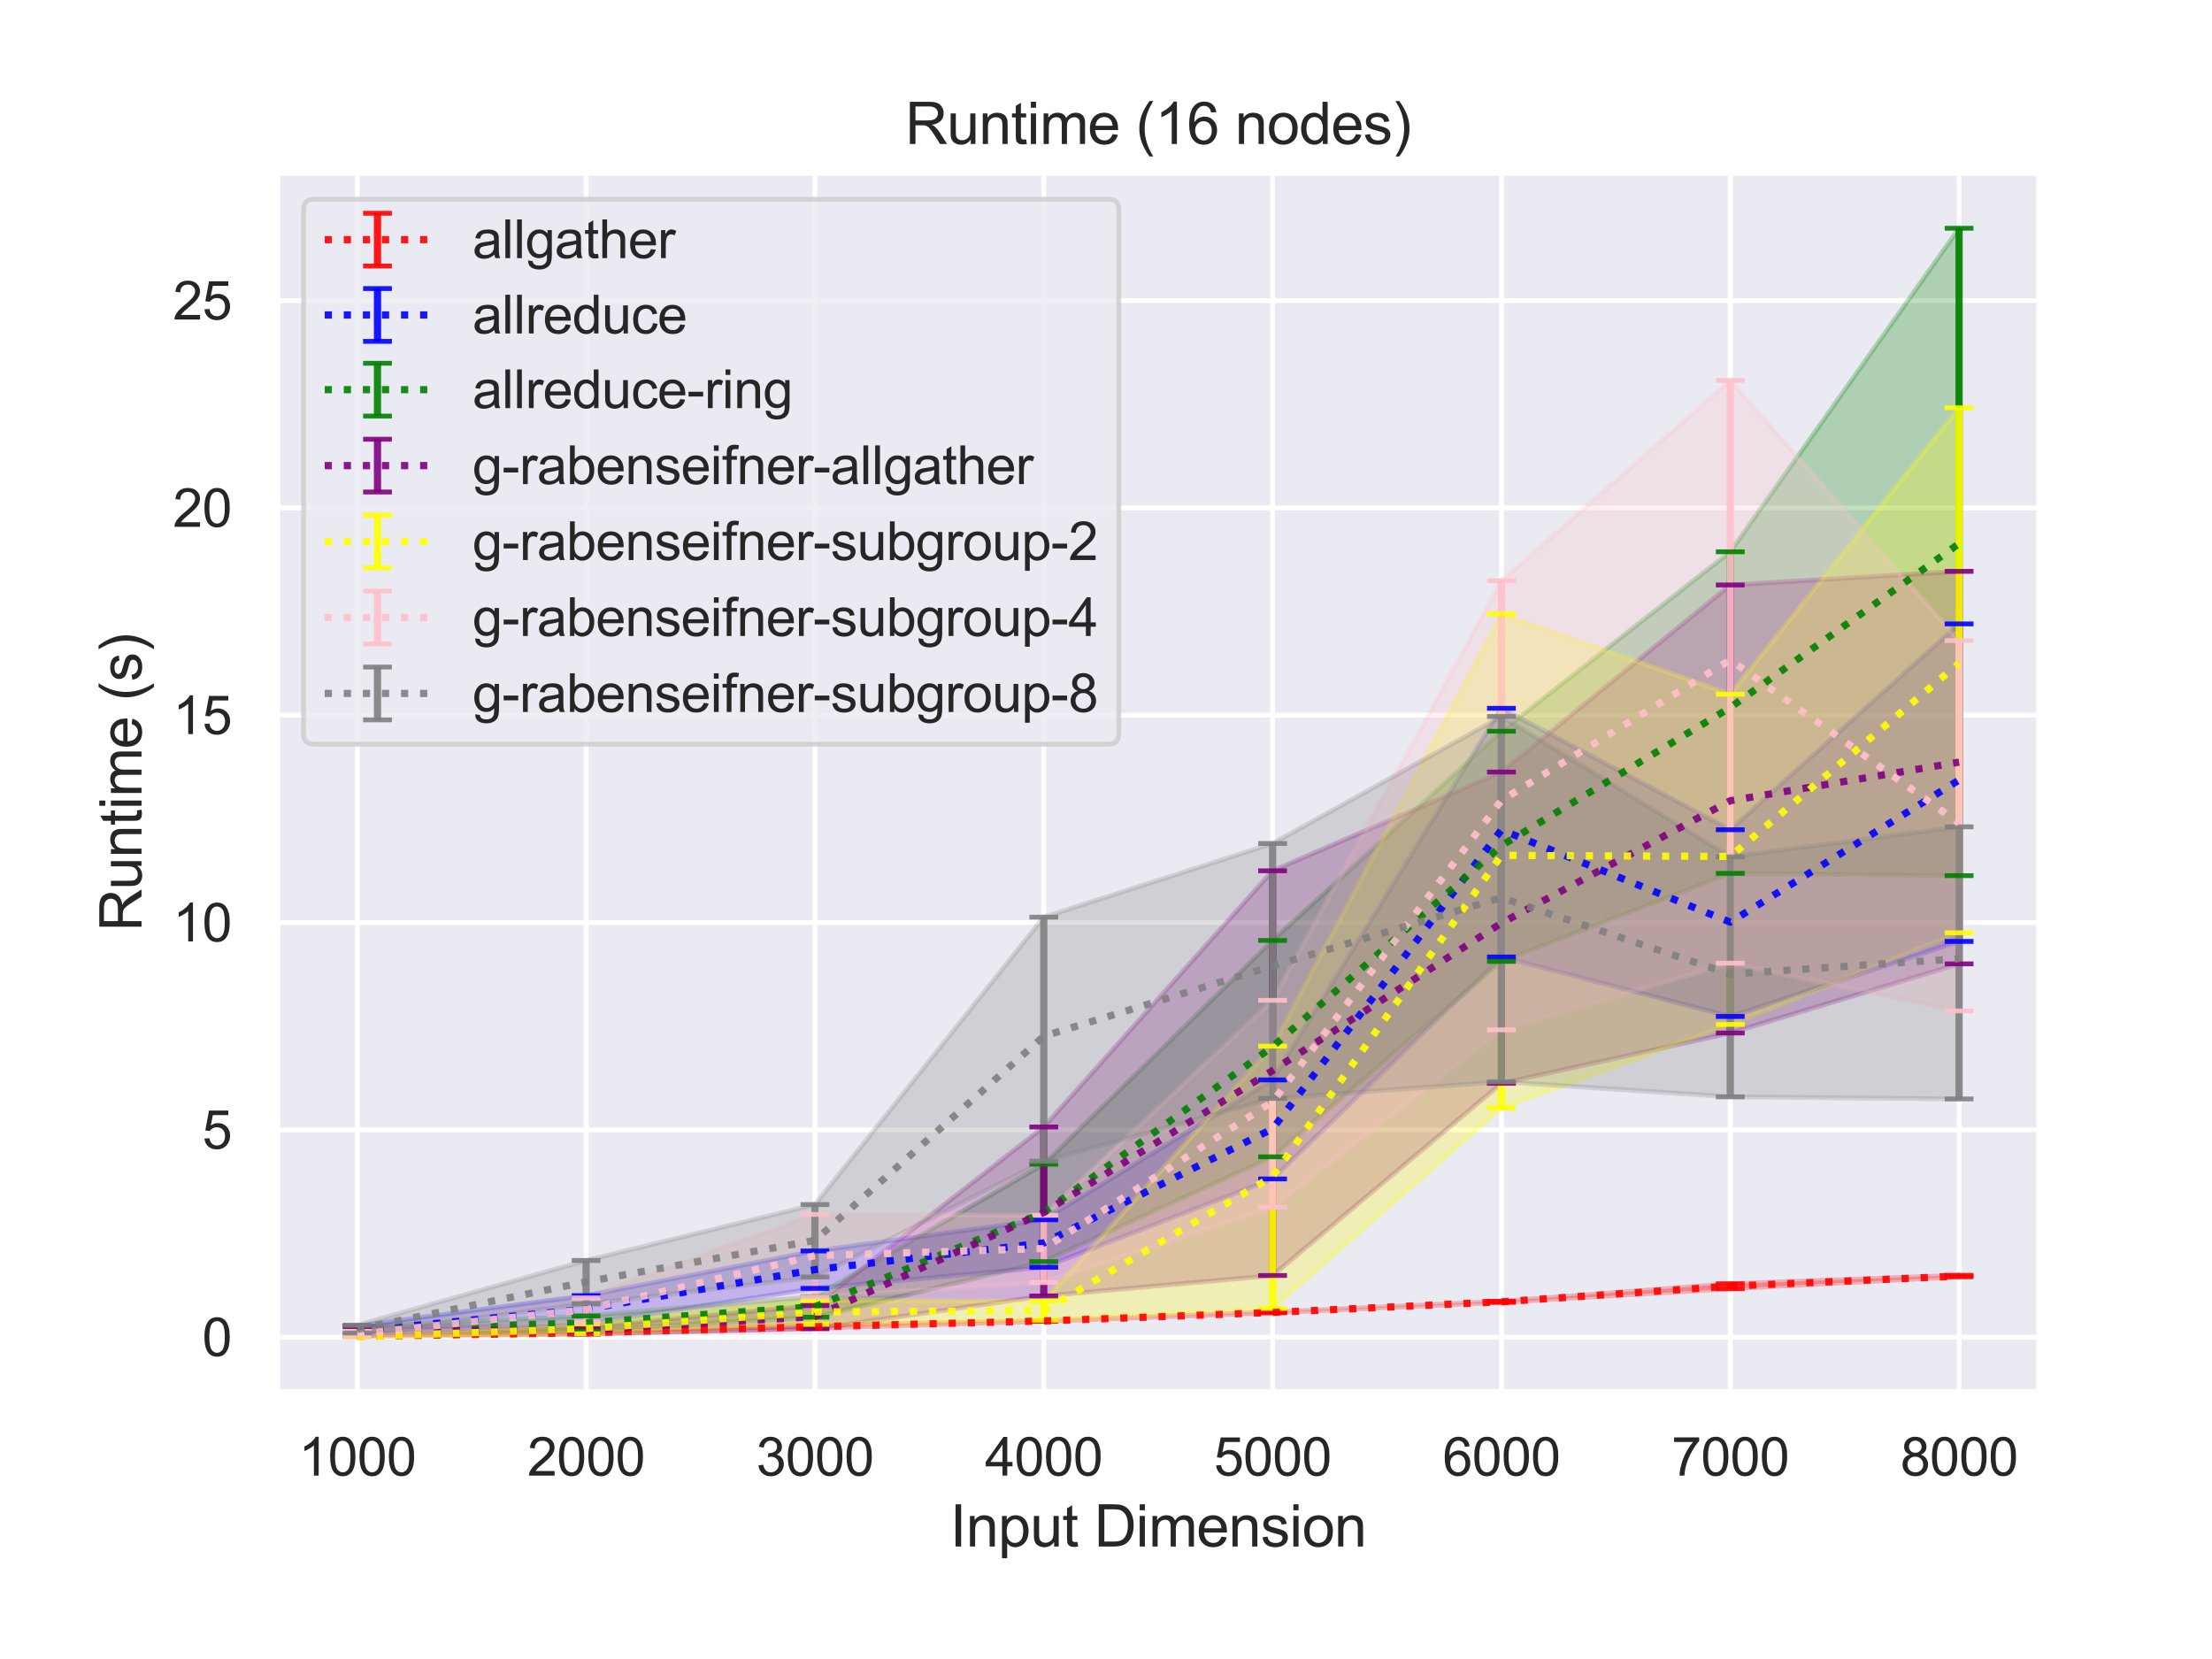 <?xml version="1.0" encoding="utf-8" standalone="no"?>
<!DOCTYPE svg PUBLIC "-//W3C//DTD SVG 1.1//EN"
  "http://www.w3.org/Graphics/SVG/1.1/DTD/svg11.dtd">
<svg height="345.6pt" version="1.1" viewBox="0 0 460.8 345.6" width="460.8pt" xmlns="http://www.w3.org/2000/svg" xmlns:xlink="http://www.w3.org/1999/xlink">
 <defs>
  <style type="text/css">*{stroke-linecap:butt;stroke-linejoin:round;}</style>
 </defs>
 <g id="figure_1">
  <g id="patch_1">
   <path d="M 0 345.6 
L 460.8 345.6 
L 460.8 0 
L 0 0 
z
" style="fill:#ffffff;"/>
  </g>
  <g id="axes_1">
   <g id="patch_2">
    <path d="M 57.74 290.02 
L 424.8 290.02 
L 424.8 36 
L 57.74 36 
z
" style="fill:#eaeaf2;"/>
   </g>
   <g id="matplotlib.axis_1">
    <g id="xtick_1">
     <g id="line2d_1">
      <path clip-path="url(#p2267d39773)" d="M 74.425 290.02 
L 74.425 36 
" style="fill:none;stroke:#ffffff;stroke-linecap:round;"/>
     </g>
     <g id="text_1">
      <!-- 1000 -->
      <g style="fill:#262626;" transform="translate(62.19 307.394)scale(0.11 -0.11)">
       <defs>
        <path d="M 2384 0 
L 1822 0 
L 1822 3584 
Q 1619 3391 1289 3197 
Q 959 3003 697 2906 
L 697 3450 
Q 1169 3672 1522 3987 
Q 1875 4303 2022 4600 
L 2384 4600 
L 2384 0 
z
" id="ArialMT-31" transform="scale(0.016)"/>
        <path d="M 266 2259 
Q 266 3072 433 3567 
Q 600 4063 929 4331 
Q 1259 4600 1759 4600 
Q 2128 4600 2406 4451 
Q 2684 4303 2865 4023 
Q 3047 3744 3150 3342 
Q 3253 2941 3253 2259 
Q 3253 1453 3087 958 
Q 2922 463 2592 192 
Q 2263 -78 1759 -78 
Q 1097 -78 719 397 
Q 266 969 266 2259 
z
M 844 2259 
Q 844 1131 1108 757 
Q 1372 384 1759 384 
Q 2147 384 2411 759 
Q 2675 1134 2675 2259 
Q 2675 3391 2411 3762 
Q 2147 4134 1753 4134 
Q 1366 4134 1134 3806 
Q 844 3388 844 2259 
z
" id="ArialMT-30" transform="scale(0.016)"/>
       </defs>
       <use xlink:href="#ArialMT-31"/>
       <use x="55.615" xlink:href="#ArialMT-30"/>
       <use x="111.23" xlink:href="#ArialMT-30"/>
       <use x="166.846" xlink:href="#ArialMT-30"/>
      </g>
     </g>
    </g>
    <g id="xtick_2">
     <g id="line2d_2">
      <path clip-path="url(#p2267d39773)" d="M 122.095 290.02 
L 122.095 36 
" style="fill:none;stroke:#ffffff;stroke-linecap:round;"/>
     </g>
     <g id="text_2">
      <!-- 2000 -->
      <g style="fill:#262626;" transform="translate(109.861 307.394)scale(0.11 -0.11)">
       <defs>
        <path d="M 3222 541 
L 3222 0 
L 194 0 
Q 188 203 259 391 
Q 375 700 629 1000 
Q 884 1300 1366 1694 
Q 2113 2306 2375 2664 
Q 2638 3022 2638 3341 
Q 2638 3675 2398 3904 
Q 2159 4134 1775 4134 
Q 1369 4134 1125 3890 
Q 881 3647 878 3216 
L 300 3275 
Q 359 3922 746 4261 
Q 1134 4600 1788 4600 
Q 2447 4600 2831 4234 
Q 3216 3869 3216 3328 
Q 3216 3053 3103 2787 
Q 2991 2522 2730 2228 
Q 2469 1934 1863 1422 
Q 1356 997 1212 845 
Q 1069 694 975 541 
L 3222 541 
z
" id="ArialMT-32" transform="scale(0.016)"/>
       </defs>
       <use xlink:href="#ArialMT-32"/>
       <use x="55.615" xlink:href="#ArialMT-30"/>
       <use x="111.23" xlink:href="#ArialMT-30"/>
       <use x="166.846" xlink:href="#ArialMT-30"/>
      </g>
     </g>
    </g>
    <g id="xtick_3">
     <g id="line2d_3">
      <path clip-path="url(#p2267d39773)" d="M 169.765 290.02 
L 169.765 36 
" style="fill:none;stroke:#ffffff;stroke-linecap:round;"/>
     </g>
     <g id="text_3">
      <!-- 3000 -->
      <g style="fill:#262626;" transform="translate(157.531 307.394)scale(0.11 -0.11)">
       <defs>
        <path d="M 269 1209 
L 831 1284 
Q 928 806 1161 595 
Q 1394 384 1728 384 
Q 2125 384 2398 659 
Q 2672 934 2672 1341 
Q 2672 1728 2419 1979 
Q 2166 2231 1775 2231 
Q 1616 2231 1378 2169 
L 1441 2663 
Q 1497 2656 1531 2656 
Q 1891 2656 2178 2843 
Q 2466 3031 2466 3422 
Q 2466 3731 2256 3934 
Q 2047 4138 1716 4138 
Q 1388 4138 1169 3931 
Q 950 3725 888 3313 
L 325 3413 
Q 428 3978 793 4289 
Q 1159 4600 1703 4600 
Q 2078 4600 2393 4439 
Q 2709 4278 2876 4000 
Q 3044 3722 3044 3409 
Q 3044 3113 2884 2869 
Q 2725 2625 2413 2481 
Q 2819 2388 3044 2092 
Q 3269 1797 3269 1353 
Q 3269 753 2831 336 
Q 2394 -81 1725 -81 
Q 1122 -81 723 278 
Q 325 638 269 1209 
z
" id="ArialMT-33" transform="scale(0.016)"/>
       </defs>
       <use xlink:href="#ArialMT-33"/>
       <use x="55.615" xlink:href="#ArialMT-30"/>
       <use x="111.23" xlink:href="#ArialMT-30"/>
       <use x="166.846" xlink:href="#ArialMT-30"/>
      </g>
     </g>
    </g>
    <g id="xtick_4">
     <g id="line2d_4">
      <path clip-path="url(#p2267d39773)" d="M 217.435 290.02 
L 217.435 36 
" style="fill:none;stroke:#ffffff;stroke-linecap:round;"/>
     </g>
     <g id="text_4">
      <!-- 4000 -->
      <g style="fill:#262626;" transform="translate(205.201 307.394)scale(0.11 -0.11)">
       <defs>
        <path d="M 2069 0 
L 2069 1097 
L 81 1097 
L 81 1613 
L 2172 4581 
L 2631 4581 
L 2631 1613 
L 3250 1613 
L 3250 1097 
L 2631 1097 
L 2631 0 
L 2069 0 
z
M 2069 1613 
L 2069 3678 
L 634 1613 
L 2069 1613 
z
" id="ArialMT-34" transform="scale(0.016)"/>
       </defs>
       <use xlink:href="#ArialMT-34"/>
       <use x="55.615" xlink:href="#ArialMT-30"/>
       <use x="111.23" xlink:href="#ArialMT-30"/>
       <use x="166.846" xlink:href="#ArialMT-30"/>
      </g>
     </g>
    </g>
    <g id="xtick_5">
     <g id="line2d_5">
      <path clip-path="url(#p2267d39773)" d="M 265.105 290.02 
L 265.105 36 
" style="fill:none;stroke:#ffffff;stroke-linecap:round;"/>
     </g>
     <g id="text_5">
      <!-- 5000 -->
      <g style="fill:#262626;" transform="translate(252.871 307.394)scale(0.11 -0.11)">
       <defs>
        <path d="M 266 1200 
L 856 1250 
Q 922 819 1161 601 
Q 1400 384 1738 384 
Q 2144 384 2425 690 
Q 2706 997 2706 1503 
Q 2706 1984 2436 2262 
Q 2166 2541 1728 2541 
Q 1456 2541 1237 2417 
Q 1019 2294 894 2097 
L 366 2166 
L 809 4519 
L 3088 4519 
L 3088 3981 
L 1259 3981 
L 1013 2750 
Q 1425 3038 1878 3038 
Q 2478 3038 2890 2622 
Q 3303 2206 3303 1553 
Q 3303 931 2941 478 
Q 2500 -78 1738 -78 
Q 1113 -78 717 272 
Q 322 622 266 1200 
z
" id="ArialMT-35" transform="scale(0.016)"/>
       </defs>
       <use xlink:href="#ArialMT-35"/>
       <use x="55.615" xlink:href="#ArialMT-30"/>
       <use x="111.23" xlink:href="#ArialMT-30"/>
       <use x="166.846" xlink:href="#ArialMT-30"/>
      </g>
     </g>
    </g>
    <g id="xtick_6">
     <g id="line2d_6">
      <path clip-path="url(#p2267d39773)" d="M 312.775 290.02 
L 312.775 36 
" style="fill:none;stroke:#ffffff;stroke-linecap:round;"/>
     </g>
     <g id="text_6">
      <!-- 6000 -->
      <g style="fill:#262626;" transform="translate(300.541 307.394)scale(0.11 -0.11)">
       <defs>
        <path d="M 3184 3459 
L 2625 3416 
Q 2550 3747 2413 3897 
Q 2184 4138 1850 4138 
Q 1581 4138 1378 3988 
Q 1113 3794 959 3422 
Q 806 3050 800 2363 
Q 1003 2672 1297 2822 
Q 1591 2972 1913 2972 
Q 2475 2972 2870 2558 
Q 3266 2144 3266 1488 
Q 3266 1056 3080 686 
Q 2894 316 2569 119 
Q 2244 -78 1831 -78 
Q 1128 -78 684 439 
Q 241 956 241 2144 
Q 241 3472 731 4075 
Q 1159 4600 1884 4600 
Q 2425 4600 2770 4297 
Q 3116 3994 3184 3459 
z
M 888 1484 
Q 888 1194 1011 928 
Q 1134 663 1356 523 
Q 1578 384 1822 384 
Q 2178 384 2434 671 
Q 2691 959 2691 1453 
Q 2691 1928 2437 2201 
Q 2184 2475 1800 2475 
Q 1419 2475 1153 2201 
Q 888 1928 888 1484 
z
" id="ArialMT-36" transform="scale(0.016)"/>
       </defs>
       <use xlink:href="#ArialMT-36"/>
       <use x="55.615" xlink:href="#ArialMT-30"/>
       <use x="111.23" xlink:href="#ArialMT-30"/>
       <use x="166.846" xlink:href="#ArialMT-30"/>
      </g>
     </g>
    </g>
    <g id="xtick_7">
     <g id="line2d_7">
      <path clip-path="url(#p2267d39773)" d="M 360.445 290.02 
L 360.445 36 
" style="fill:none;stroke:#ffffff;stroke-linecap:round;"/>
     </g>
     <g id="text_7">
      <!-- 7000 -->
      <g style="fill:#262626;" transform="translate(348.211 307.394)scale(0.11 -0.11)">
       <defs>
        <path d="M 303 3981 
L 303 4522 
L 3269 4522 
L 3269 4084 
Q 2831 3619 2401 2847 
Q 1972 2075 1738 1259 
Q 1569 684 1522 0 
L 944 0 
Q 953 541 1156 1306 
Q 1359 2072 1739 2783 
Q 2119 3494 2547 3981 
L 303 3981 
z
" id="ArialMT-37" transform="scale(0.016)"/>
       </defs>
       <use xlink:href="#ArialMT-37"/>
       <use x="55.615" xlink:href="#ArialMT-30"/>
       <use x="111.23" xlink:href="#ArialMT-30"/>
       <use x="166.846" xlink:href="#ArialMT-30"/>
      </g>
     </g>
    </g>
    <g id="xtick_8">
     <g id="line2d_8">
      <path clip-path="url(#p2267d39773)" d="M 408.115 290.02 
L 408.115 36 
" style="fill:none;stroke:#ffffff;stroke-linecap:round;"/>
     </g>
     <g id="text_8">
      <!-- 8000 -->
      <g style="fill:#262626;" transform="translate(395.881 307.394)scale(0.11 -0.11)">
       <defs>
        <path d="M 1131 2484 
Q 781 2613 612 2850 
Q 444 3088 444 3419 
Q 444 3919 803 4259 
Q 1163 4600 1759 4600 
Q 2359 4600 2725 4251 
Q 3091 3903 3091 3403 
Q 3091 3084 2923 2848 
Q 2756 2613 2416 2484 
Q 2838 2347 3058 2040 
Q 3278 1734 3278 1309 
Q 3278 722 2862 322 
Q 2447 -78 1769 -78 
Q 1091 -78 675 323 
Q 259 725 259 1325 
Q 259 1772 486 2073 
Q 713 2375 1131 2484 
z
M 1019 3438 
Q 1019 3113 1228 2906 
Q 1438 2700 1772 2700 
Q 2097 2700 2305 2904 
Q 2513 3109 2513 3406 
Q 2513 3716 2298 3927 
Q 2084 4138 1766 4138 
Q 1444 4138 1231 3931 
Q 1019 3725 1019 3438 
z
M 838 1322 
Q 838 1081 952 856 
Q 1066 631 1291 507 
Q 1516 384 1775 384 
Q 2178 384 2440 643 
Q 2703 903 2703 1303 
Q 2703 1709 2433 1975 
Q 2163 2241 1756 2241 
Q 1359 2241 1098 1978 
Q 838 1716 838 1322 
z
" id="ArialMT-38" transform="scale(0.016)"/>
       </defs>
       <use xlink:href="#ArialMT-38"/>
       <use x="55.615" xlink:href="#ArialMT-30"/>
       <use x="111.23" xlink:href="#ArialMT-30"/>
       <use x="166.846" xlink:href="#ArialMT-30"/>
      </g>
     </g>
    </g>
    <g id="text_9">
     <!-- Input Dimension -->
     <g style="fill:#262626;" transform="translate(197.916 322.169)scale(0.12 -0.12)">
      <defs>
       <path d="M 597 0 
L 597 4581 
L 1203 4581 
L 1203 0 
L 597 0 
z
" id="ArialMT-49" transform="scale(0.016)"/>
       <path d="M 422 0 
L 422 3319 
L 928 3319 
L 928 2847 
Q 1294 3394 1984 3394 
Q 2284 3394 2536 3286 
Q 2788 3178 2913 3003 
Q 3038 2828 3088 2588 
Q 3119 2431 3119 2041 
L 3119 0 
L 2556 0 
L 2556 2019 
Q 2556 2363 2490 2533 
Q 2425 2703 2258 2804 
Q 2091 2906 1866 2906 
Q 1506 2906 1245 2678 
Q 984 2450 984 1813 
L 984 0 
L 422 0 
z
" id="ArialMT-6e" transform="scale(0.016)"/>
       <path d="M 422 -1272 
L 422 3319 
L 934 3319 
L 934 2888 
Q 1116 3141 1344 3267 
Q 1572 3394 1897 3394 
Q 2322 3394 2647 3175 
Q 2972 2956 3137 2557 
Q 3303 2159 3303 1684 
Q 3303 1175 3120 767 
Q 2938 359 2589 142 
Q 2241 -75 1856 -75 
Q 1575 -75 1351 44 
Q 1128 163 984 344 
L 984 -1272 
L 422 -1272 
z
M 931 1641 
Q 931 1000 1190 694 
Q 1450 388 1819 388 
Q 2194 388 2461 705 
Q 2728 1022 2728 1688 
Q 2728 2322 2467 2637 
Q 2206 2953 1844 2953 
Q 1484 2953 1207 2617 
Q 931 2281 931 1641 
z
" id="ArialMT-70" transform="scale(0.016)"/>
       <path d="M 2597 0 
L 2597 488 
Q 2209 -75 1544 -75 
Q 1250 -75 995 37 
Q 741 150 617 320 
Q 494 491 444 738 
Q 409 903 409 1263 
L 409 3319 
L 972 3319 
L 972 1478 
Q 972 1038 1006 884 
Q 1059 663 1231 536 
Q 1403 409 1656 409 
Q 1909 409 2131 539 
Q 2353 669 2445 892 
Q 2538 1116 2538 1541 
L 2538 3319 
L 3100 3319 
L 3100 0 
L 2597 0 
z
" id="ArialMT-75" transform="scale(0.016)"/>
       <path d="M 1650 503 
L 1731 6 
Q 1494 -44 1306 -44 
Q 1000 -44 831 53 
Q 663 150 594 308 
Q 525 466 525 972 
L 525 2881 
L 113 2881 
L 113 3319 
L 525 3319 
L 525 4141 
L 1084 4478 
L 1084 3319 
L 1650 3319 
L 1650 2881 
L 1084 2881 
L 1084 941 
Q 1084 700 1114 631 
Q 1144 563 1211 522 
Q 1278 481 1403 481 
Q 1497 481 1650 503 
z
" id="ArialMT-74" transform="scale(0.016)"/>
       <path id="ArialMT-20" transform="scale(0.016)"/>
       <path d="M 494 0 
L 494 4581 
L 2072 4581 
Q 2606 4581 2888 4516 
Q 3281 4425 3559 4188 
Q 3922 3881 4101 3404 
Q 4281 2928 4281 2316 
Q 4281 1794 4159 1391 
Q 4038 988 3847 723 
Q 3656 459 3429 307 
Q 3203 156 2883 78 
Q 2563 0 2147 0 
L 494 0 
z
M 1100 541 
L 2078 541 
Q 2531 541 2789 625 
Q 3047 709 3200 863 
Q 3416 1078 3536 1442 
Q 3656 1806 3656 2325 
Q 3656 3044 3420 3430 
Q 3184 3816 2847 3947 
Q 2603 4041 2063 4041 
L 1100 4041 
L 1100 541 
z
" id="ArialMT-44" transform="scale(0.016)"/>
       <path d="M 425 3934 
L 425 4581 
L 988 4581 
L 988 3934 
L 425 3934 
z
M 425 0 
L 425 3319 
L 988 3319 
L 988 0 
L 425 0 
z
" id="ArialMT-69" transform="scale(0.016)"/>
       <path d="M 422 0 
L 422 3319 
L 925 3319 
L 925 2853 
Q 1081 3097 1340 3245 
Q 1600 3394 1931 3394 
Q 2300 3394 2536 3241 
Q 2772 3088 2869 2813 
Q 3263 3394 3894 3394 
Q 4388 3394 4653 3120 
Q 4919 2847 4919 2278 
L 4919 0 
L 4359 0 
L 4359 2091 
Q 4359 2428 4304 2576 
Q 4250 2725 4106 2815 
Q 3963 2906 3769 2906 
Q 3419 2906 3187 2673 
Q 2956 2441 2956 1928 
L 2956 0 
L 2394 0 
L 2394 2156 
Q 2394 2531 2256 2718 
Q 2119 2906 1806 2906 
Q 1569 2906 1367 2781 
Q 1166 2656 1075 2415 
Q 984 2175 984 1722 
L 984 0 
L 422 0 
z
" id="ArialMT-6d" transform="scale(0.016)"/>
       <path d="M 2694 1069 
L 3275 997 
Q 3138 488 2766 206 
Q 2394 -75 1816 -75 
Q 1088 -75 661 373 
Q 234 822 234 1631 
Q 234 2469 665 2931 
Q 1097 3394 1784 3394 
Q 2450 3394 2872 2941 
Q 3294 2488 3294 1666 
Q 3294 1616 3291 1516 
L 816 1516 
Q 847 969 1125 678 
Q 1403 388 1819 388 
Q 2128 388 2347 550 
Q 2566 713 2694 1069 
z
M 847 1978 
L 2700 1978 
Q 2663 2397 2488 2606 
Q 2219 2931 1791 2931 
Q 1403 2931 1139 2672 
Q 875 2413 847 1978 
z
" id="ArialMT-65" transform="scale(0.016)"/>
       <path d="M 197 991 
L 753 1078 
Q 800 744 1014 566 
Q 1228 388 1613 388 
Q 2000 388 2187 545 
Q 2375 703 2375 916 
Q 2375 1106 2209 1216 
Q 2094 1291 1634 1406 
Q 1016 1563 777 1677 
Q 538 1791 414 1992 
Q 291 2194 291 2438 
Q 291 2659 392 2848 
Q 494 3038 669 3163 
Q 800 3259 1026 3326 
Q 1253 3394 1513 3394 
Q 1903 3394 2198 3281 
Q 2494 3169 2634 2976 
Q 2775 2784 2828 2463 
L 2278 2388 
Q 2241 2644 2061 2787 
Q 1881 2931 1553 2931 
Q 1166 2931 1000 2803 
Q 834 2675 834 2503 
Q 834 2394 903 2306 
Q 972 2216 1119 2156 
Q 1203 2125 1616 2013 
Q 2213 1853 2448 1751 
Q 2684 1650 2818 1456 
Q 2953 1263 2953 975 
Q 2953 694 2789 445 
Q 2625 197 2315 61 
Q 2006 -75 1616 -75 
Q 969 -75 630 194 
Q 291 463 197 991 
z
" id="ArialMT-73" transform="scale(0.016)"/>
       <path d="M 213 1659 
Q 213 2581 725 3025 
Q 1153 3394 1769 3394 
Q 2453 3394 2887 2945 
Q 3322 2497 3322 1706 
Q 3322 1066 3130 698 
Q 2938 331 2570 128 
Q 2203 -75 1769 -75 
Q 1072 -75 642 372 
Q 213 819 213 1659 
z
M 791 1659 
Q 791 1022 1069 705 
Q 1347 388 1769 388 
Q 2188 388 2466 706 
Q 2744 1025 2744 1678 
Q 2744 2294 2464 2611 
Q 2184 2928 1769 2928 
Q 1347 2928 1069 2612 
Q 791 2297 791 1659 
z
" id="ArialMT-6f" transform="scale(0.016)"/>
      </defs>
      <use xlink:href="#ArialMT-49"/>
      <use x="27.783" xlink:href="#ArialMT-6e"/>
      <use x="83.398" xlink:href="#ArialMT-70"/>
      <use x="139.014" xlink:href="#ArialMT-75"/>
      <use x="194.629" xlink:href="#ArialMT-74"/>
      <use x="222.412" xlink:href="#ArialMT-20"/>
      <use x="250.195" xlink:href="#ArialMT-44"/>
      <use x="322.412" xlink:href="#ArialMT-69"/>
      <use x="344.629" xlink:href="#ArialMT-6d"/>
      <use x="427.93" xlink:href="#ArialMT-65"/>
      <use x="483.545" xlink:href="#ArialMT-6e"/>
      <use x="539.16" xlink:href="#ArialMT-73"/>
      <use x="589.16" xlink:href="#ArialMT-69"/>
      <use x="611.377" xlink:href="#ArialMT-6f"/>
      <use x="666.992" xlink:href="#ArialMT-6e"/>
     </g>
    </g>
   </g>
   <g id="matplotlib.axis_2">
    <g id="ytick_1">
     <g id="line2d_9">
      <path clip-path="url(#p2267d39773)" d="M 57.74 278.552 
L 424.8 278.552 
" style="fill:none;stroke:#ffffff;stroke-linecap:round;"/>
     </g>
     <g id="text_10">
      <!-- 0 -->
      <g style="fill:#262626;" transform="translate(42.123 282.489)scale(0.11 -0.11)">
       <use xlink:href="#ArialMT-30"/>
      </g>
     </g>
    </g>
    <g id="ytick_2">
     <g id="line2d_10">
      <path clip-path="url(#p2267d39773)" d="M 57.74 235.366 
L 424.8 235.366 
" style="fill:none;stroke:#ffffff;stroke-linecap:round;"/>
     </g>
     <g id="text_11">
      <!-- 5 -->
      <g style="fill:#262626;" transform="translate(42.123 239.303)scale(0.11 -0.11)">
       <use xlink:href="#ArialMT-35"/>
      </g>
     </g>
    </g>
    <g id="ytick_3">
     <g id="line2d_11">
      <path clip-path="url(#p2267d39773)" d="M 57.74 192.18 
L 424.8 192.18 
" style="fill:none;stroke:#ffffff;stroke-linecap:round;"/>
     </g>
     <g id="text_12">
      <!-- 10 -->
      <g style="fill:#262626;" transform="translate(36.006 196.117)scale(0.11 -0.11)">
       <use xlink:href="#ArialMT-31"/>
       <use x="55.615" xlink:href="#ArialMT-30"/>
      </g>
     </g>
    </g>
    <g id="ytick_4">
     <g id="line2d_12">
      <path clip-path="url(#p2267d39773)" d="M 57.74 148.994 
L 424.8 148.994 
" style="fill:none;stroke:#ffffff;stroke-linecap:round;"/>
     </g>
     <g id="text_13">
      <!-- 15 -->
      <g style="fill:#262626;" transform="translate(36.006 152.93)scale(0.11 -0.11)">
       <use xlink:href="#ArialMT-31"/>
       <use x="55.615" xlink:href="#ArialMT-35"/>
      </g>
     </g>
    </g>
    <g id="ytick_5">
     <g id="line2d_13">
      <path clip-path="url(#p2267d39773)" d="M 57.74 105.807 
L 424.8 105.807 
" style="fill:none;stroke:#ffffff;stroke-linecap:round;"/>
     </g>
     <g id="text_14">
      <!-- 20 -->
      <g style="fill:#262626;" transform="translate(36.006 109.744)scale(0.11 -0.11)">
       <use xlink:href="#ArialMT-32"/>
       <use x="55.615" xlink:href="#ArialMT-30"/>
      </g>
     </g>
    </g>
    <g id="ytick_6">
     <g id="line2d_14">
      <path clip-path="url(#p2267d39773)" d="M 57.74 62.621 
L 424.8 62.621 
" style="fill:none;stroke:#ffffff;stroke-linecap:round;"/>
     </g>
     <g id="text_15">
      <!-- 25 -->
      <g style="fill:#262626;" transform="translate(36.006 66.558)scale(0.11 -0.11)">
       <use xlink:href="#ArialMT-32"/>
       <use x="55.615" xlink:href="#ArialMT-35"/>
      </g>
     </g>
    </g>
    <g id="text_16">
     <!-- Runtime (s) -->
     <g style="fill:#262626;" transform="translate(29.48 194.013)rotate(-90)scale(0.12 -0.12)">
      <defs>
       <path d="M 503 0 
L 503 4581 
L 2534 4581 
Q 3147 4581 3465 4457 
Q 3784 4334 3975 4021 
Q 4166 3709 4166 3331 
Q 4166 2844 3850 2509 
Q 3534 2175 2875 2084 
Q 3116 1969 3241 1856 
Q 3506 1613 3744 1247 
L 4541 0 
L 3778 0 
L 3172 953 
Q 2906 1366 2734 1584 
Q 2563 1803 2427 1890 
Q 2291 1978 2150 2013 
Q 2047 2034 1813 2034 
L 1109 2034 
L 1109 0 
L 503 0 
z
M 1109 2559 
L 2413 2559 
Q 2828 2559 3062 2645 
Q 3297 2731 3419 2920 
Q 3541 3109 3541 3331 
Q 3541 3656 3305 3865 
Q 3069 4075 2559 4075 
L 1109 4075 
L 1109 2559 
z
" id="ArialMT-52" transform="scale(0.016)"/>
       <path d="M 1497 -1347 
Q 1031 -759 709 28 
Q 388 816 388 1659 
Q 388 2403 628 3084 
Q 909 3875 1497 4659 
L 1900 4659 
Q 1522 4009 1400 3731 
Q 1209 3300 1100 2831 
Q 966 2247 966 1656 
Q 966 153 1900 -1347 
L 1497 -1347 
z
" id="ArialMT-28" transform="scale(0.016)"/>
       <path d="M 791 -1347 
L 388 -1347 
Q 1322 153 1322 1656 
Q 1322 2244 1188 2822 
Q 1081 3291 891 3722 
Q 769 4003 388 4659 
L 791 4659 
Q 1378 3875 1659 3084 
Q 1900 2403 1900 1659 
Q 1900 816 1576 28 
Q 1253 -759 791 -1347 
z
" id="ArialMT-29" transform="scale(0.016)"/>
      </defs>
      <use xlink:href="#ArialMT-52"/>
      <use x="72.217" xlink:href="#ArialMT-75"/>
      <use x="127.832" xlink:href="#ArialMT-6e"/>
      <use x="183.447" xlink:href="#ArialMT-74"/>
      <use x="211.23" xlink:href="#ArialMT-69"/>
      <use x="233.447" xlink:href="#ArialMT-6d"/>
      <use x="316.748" xlink:href="#ArialMT-65"/>
      <use x="372.363" xlink:href="#ArialMT-20"/>
      <use x="400.146" xlink:href="#ArialMT-28"/>
      <use x="433.447" xlink:href="#ArialMT-73"/>
      <use x="483.447" xlink:href="#ArialMT-29"/>
     </g>
    </g>
   </g>
   <g id="PolyCollection_1">
    <defs>
     <path d="M 74.425 -67.212 
L 74.425 -67.206 
L 122.095 -67.719 
L 169.765 -68.931 
L 217.435 -70.372 
L 265.105 -72.126 
L 312.775 -74.303 
L 360.445 -77.136 
L 408.115 -79.618 
L 408.115 -79.924 
L 408.115 -79.924 
L 360.445 -78.173 
L 312.775 -74.518 
L 265.105 -72.255 
L 217.435 -70.455 
L 169.765 -69.517 
L 122.095 -68.224 
L 74.425 -67.212 
z
" id="mcc9e9f0799" style="stroke:#ff0000;stroke-opacity:0.25;"/>
    </defs>
    <g clip-path="url(#p2267d39773)">
     <use style="fill:#ff0000;fill-opacity:0.25;stroke:#ff0000;stroke-opacity:0.25;" x="0" xlink:href="#mcc9e9f0799" y="345.6"/>
    </g>
   </g>
   <g id="PolyCollection_2">
    <defs>
     <path d="M 74.425 -69.408 
L 74.425 -67.303 
L 122.095 -69.84 
L 169.765 -77.206 
L 217.435 -81.609 
L 265.105 -100.004 
L 312.775 -146.248 
L 360.445 -133.853 
L 408.115 -149.482 
L 408.115 -215.635 
L 408.115 -215.635 
L 360.445 -172.752 
L 312.775 -198.055 
L 265.105 -120.63 
L 217.435 -91.509 
L 169.765 -85.002 
L 122.095 -75.692 
L 74.425 -69.408 
z
" id="ma4ab9166b8" style="stroke:#0000ff;stroke-opacity:0.25;"/>
    </defs>
    <g clip-path="url(#p2267d39773)">
     <use style="fill:#0000ff;fill-opacity:0.25;stroke:#0000ff;stroke-opacity:0.25;" x="0" xlink:href="#ma4ab9166b8" y="345.6"/>
    </g>
   </g>
   <g id="PolyCollection_3">
    <defs>
     <path d="M 74.425 -69.208 
L 74.425 -67.75 
L 122.095 -68.505 
L 169.765 -71.206 
L 217.435 -82.789 
L 265.105 -104.611 
L 312.775 -145.331 
L 360.445 -163.66 
L 408.115 -163.187 
L 408.115 -298.054 
L 408.115 -298.054 
L 360.445 -230.651 
L 312.775 -193.271 
L 265.105 -149.687 
L 217.435 -103.078 
L 169.765 -75.48 
L 122.095 -71.477 
L 74.425 -69.208 
z
" id="ma50b5830ec" style="stroke:#008000;stroke-opacity:0.25;"/>
    </defs>
    <g clip-path="url(#p2267d39773)">
     <use style="fill:#008000;fill-opacity:0.25;stroke:#008000;stroke-opacity:0.25;" x="0" xlink:href="#ma50b5830ec" y="345.6"/>
    </g>
   </g>
   <g id="PolyCollection_4">
    <defs>
     <path d="M 74.425 -69.253 
L 74.425 -67.511 
L 122.095 -67.715 
L 169.765 -68.804 
L 217.435 -75.626 
L 265.105 -79.888 
L 312.775 -119.922 
L 360.445 -130.408 
L 408.115 -144.807 
L 408.115 -226.579 
L 408.115 -226.579 
L 360.445 -223.741 
L 312.775 -184.768 
L 265.105 -164.197 
L 217.435 -110.826 
L 169.765 -73.628 
L 122.095 -69.223 
L 74.425 -69.253 
z
" id="md753d747a2" style="stroke:#800080;stroke-opacity:0.25;"/>
    </defs>
    <g clip-path="url(#p2267d39773)">
     <use style="fill:#800080;fill-opacity:0.25;stroke:#800080;stroke-opacity:0.25;" x="0" xlink:href="#md753d747a2" y="345.6"/>
    </g>
   </g>
   <g id="PolyCollection_5">
    <defs>
     <path d="M 74.425 -67.132 
L 74.425 -67.126 
L 122.095 -67.765 
L 169.765 -69.708 
L 217.435 -70.563 
L 265.105 -73.038 
L 312.775 -114.791 
L 360.445 -132.185 
L 408.115 -151.29 
L 408.115 -260.647 
L 408.115 -260.647 
L 360.445 -200.99 
L 312.775 -217.687 
L 265.105 -127.666 
L 217.435 -74.528 
L 169.765 -74.754 
L 122.095 -69.806 
L 74.425 -67.132 
z
" id="mc7b8d3ca1c" style="stroke:#ffff00;stroke-opacity:0.25;"/>
    </defs>
    <g clip-path="url(#p2267d39773)">
     <use style="fill:#ffff00;fill-opacity:0.25;stroke:#ffff00;stroke-opacity:0.25;" x="0" xlink:href="#mc7b8d3ca1c" y="345.6"/>
    </g>
   </g>
   <g id="PolyCollection_6">
    <defs>
     <path d="M 74.425 -68.263 
L 74.425 -67.161 
L 122.095 -70.235 
L 169.765 -75.403 
L 217.435 -78.423 
L 265.105 -94.114 
L 312.775 -131.071 
L 360.445 -144.958 
L 408.115 -134.999 
L 408.115 -212.145 
L 408.115 -212.145 
L 360.445 -266.351 
L 312.775 -224.615 
L 265.105 -137.215 
L 217.435 -92.425 
L 169.765 -92.617 
L 122.095 -75.216 
L 74.425 -68.263 
z
" id="m092f303497" style="stroke:#ffc0cb;stroke-opacity:0.25;"/>
    </defs>
    <g clip-path="url(#p2267d39773)">
     <use style="fill:#ffc0cb;fill-opacity:0.25;stroke:#ffc0cb;stroke-opacity:0.25;" x="0" xlink:href="#m092f303497" y="345.6"/>
    </g>
   </g>
   <g id="PolyCollection_7">
    <defs>
     <path d="M 74.425 -69.527 
L 74.425 -67.914 
L 122.095 -73.963 
L 169.765 -79.575 
L 217.435 -103.71 
L 265.105 -116.779 
L 312.775 -120.249 
L 360.445 -117.111 
L 408.115 -116.665 
L 408.115 -173.358 
L 408.115 -173.358 
L 360.445 -167.114 
L 312.775 -196.337 
L 265.105 -169.883 
L 217.435 -154.538 
L 169.765 -94.668 
L 122.095 -83.018 
L 74.425 -69.527 
z
" id="m21db5135c6" style="stroke:#808080;stroke-opacity:0.25;"/>
    </defs>
    <g clip-path="url(#p2267d39773)">
     <use style="fill:#808080;fill-opacity:0.25;stroke:#808080;stroke-opacity:0.25;" x="0" xlink:href="#m21db5135c6" y="345.6"/>
    </g>
   </g>
   <g id="LineCollection_1">
    <path clip-path="url(#p2267d39773)" d="M 74.425 278.394 
L 74.425 278.388 
" style="fill:none;stroke:#ff0000;stroke-opacity:0.9;stroke-width:1.5;"/>
    <path clip-path="url(#p2267d39773)" d="M 122.095 277.881 
L 122.095 277.376 
" style="fill:none;stroke:#ff0000;stroke-opacity:0.9;stroke-width:1.5;"/>
    <path clip-path="url(#p2267d39773)" d="M 169.765 276.669 
L 169.765 276.083 
" style="fill:none;stroke:#ff0000;stroke-opacity:0.9;stroke-width:1.5;"/>
    <path clip-path="url(#p2267d39773)" d="M 217.435 275.228 
L 217.435 275.145 
" style="fill:none;stroke:#ff0000;stroke-opacity:0.9;stroke-width:1.5;"/>
    <path clip-path="url(#p2267d39773)" d="M 265.105 273.474 
L 265.105 273.345 
" style="fill:none;stroke:#ff0000;stroke-opacity:0.9;stroke-width:1.5;"/>
    <path clip-path="url(#p2267d39773)" d="M 312.775 271.297 
L 312.775 271.082 
" style="fill:none;stroke:#ff0000;stroke-opacity:0.9;stroke-width:1.5;"/>
    <path clip-path="url(#p2267d39773)" d="M 360.445 268.464 
L 360.445 267.427 
" style="fill:none;stroke:#ff0000;stroke-opacity:0.9;stroke-width:1.5;"/>
    <path clip-path="url(#p2267d39773)" d="M 408.115 265.982 
L 408.115 265.676 
" style="fill:none;stroke:#ff0000;stroke-opacity:0.9;stroke-width:1.5;"/>
   </g>
   <g id="LineCollection_2">
    <path clip-path="url(#p2267d39773)" d="M 74.425 278.297 
L 74.425 276.192 
" style="fill:none;stroke:#0000ff;stroke-opacity:0.9;stroke-width:1.5;"/>
    <path clip-path="url(#p2267d39773)" d="M 122.095 275.76 
L 122.095 269.908 
" style="fill:none;stroke:#0000ff;stroke-opacity:0.9;stroke-width:1.5;"/>
    <path clip-path="url(#p2267d39773)" d="M 169.765 268.394 
L 169.765 260.598 
" style="fill:none;stroke:#0000ff;stroke-opacity:0.9;stroke-width:1.5;"/>
    <path clip-path="url(#p2267d39773)" d="M 217.435 263.991 
L 217.435 254.091 
" style="fill:none;stroke:#0000ff;stroke-opacity:0.9;stroke-width:1.5;"/>
    <path clip-path="url(#p2267d39773)" d="M 265.105 245.596 
L 265.105 224.97 
" style="fill:none;stroke:#0000ff;stroke-opacity:0.9;stroke-width:1.5;"/>
    <path clip-path="url(#p2267d39773)" d="M 312.775 199.352 
L 312.775 147.545 
" style="fill:none;stroke:#0000ff;stroke-opacity:0.9;stroke-width:1.5;"/>
    <path clip-path="url(#p2267d39773)" d="M 360.445 211.747 
L 360.445 172.848 
" style="fill:none;stroke:#0000ff;stroke-opacity:0.9;stroke-width:1.5;"/>
    <path clip-path="url(#p2267d39773)" d="M 408.115 196.118 
L 408.115 129.965 
" style="fill:none;stroke:#0000ff;stroke-opacity:0.9;stroke-width:1.5;"/>
   </g>
   <g id="LineCollection_3">
    <path clip-path="url(#p2267d39773)" d="M 74.425 277.85 
L 74.425 276.392 
" style="fill:none;stroke:#008000;stroke-opacity:0.9;stroke-width:1.5;"/>
    <path clip-path="url(#p2267d39773)" d="M 122.095 277.095 
L 122.095 274.123 
" style="fill:none;stroke:#008000;stroke-opacity:0.9;stroke-width:1.5;"/>
    <path clip-path="url(#p2267d39773)" d="M 169.765 274.394 
L 169.765 270.12 
" style="fill:none;stroke:#008000;stroke-opacity:0.9;stroke-width:1.5;"/>
    <path clip-path="url(#p2267d39773)" d="M 217.435 262.811 
L 217.435 242.522 
" style="fill:none;stroke:#008000;stroke-opacity:0.9;stroke-width:1.5;"/>
    <path clip-path="url(#p2267d39773)" d="M 265.105 240.989 
L 265.105 195.913 
" style="fill:none;stroke:#008000;stroke-opacity:0.9;stroke-width:1.5;"/>
    <path clip-path="url(#p2267d39773)" d="M 312.775 200.269 
L 312.775 152.329 
" style="fill:none;stroke:#008000;stroke-opacity:0.9;stroke-width:1.5;"/>
    <path clip-path="url(#p2267d39773)" d="M 360.445 181.94 
L 360.445 114.949 
" style="fill:none;stroke:#008000;stroke-opacity:0.9;stroke-width:1.5;"/>
    <path clip-path="url(#p2267d39773)" d="M 408.115 182.413 
L 408.115 47.546 
" style="fill:none;stroke:#008000;stroke-opacity:0.9;stroke-width:1.5;"/>
   </g>
   <g id="LineCollection_4">
    <path clip-path="url(#p2267d39773)" d="M 74.425 278.089 
L 74.425 276.347 
" style="fill:none;stroke:#800080;stroke-opacity:0.9;stroke-width:1.5;"/>
    <path clip-path="url(#p2267d39773)" d="M 122.095 277.885 
L 122.095 276.377 
" style="fill:none;stroke:#800080;stroke-opacity:0.9;stroke-width:1.5;"/>
    <path clip-path="url(#p2267d39773)" d="M 169.765 276.796 
L 169.765 271.972 
" style="fill:none;stroke:#800080;stroke-opacity:0.9;stroke-width:1.5;"/>
    <path clip-path="url(#p2267d39773)" d="M 217.435 269.974 
L 217.435 234.774 
" style="fill:none;stroke:#800080;stroke-opacity:0.9;stroke-width:1.5;"/>
    <path clip-path="url(#p2267d39773)" d="M 265.105 265.712 
L 265.105 181.403 
" style="fill:none;stroke:#800080;stroke-opacity:0.9;stroke-width:1.5;"/>
    <path clip-path="url(#p2267d39773)" d="M 312.775 225.678 
L 312.775 160.832 
" style="fill:none;stroke:#800080;stroke-opacity:0.9;stroke-width:1.5;"/>
    <path clip-path="url(#p2267d39773)" d="M 360.445 215.192 
L 360.445 121.859 
" style="fill:none;stroke:#800080;stroke-opacity:0.9;stroke-width:1.5;"/>
    <path clip-path="url(#p2267d39773)" d="M 408.115 200.793 
L 408.115 119.021 
" style="fill:none;stroke:#800080;stroke-opacity:0.9;stroke-width:1.5;"/>
   </g>
   <g id="LineCollection_5">
    <path clip-path="url(#p2267d39773)" d="M 74.425 278.474 
L 74.425 278.468 
" style="fill:none;stroke:#ffff00;stroke-opacity:0.9;stroke-width:1.5;"/>
    <path clip-path="url(#p2267d39773)" d="M 122.095 277.835 
L 122.095 275.794 
" style="fill:none;stroke:#ffff00;stroke-opacity:0.9;stroke-width:1.5;"/>
    <path clip-path="url(#p2267d39773)" d="M 169.765 275.892 
L 169.765 270.846 
" style="fill:none;stroke:#ffff00;stroke-opacity:0.9;stroke-width:1.5;"/>
    <path clip-path="url(#p2267d39773)" d="M 217.435 275.037 
L 217.435 271.072 
" style="fill:none;stroke:#ffff00;stroke-opacity:0.9;stroke-width:1.5;"/>
    <path clip-path="url(#p2267d39773)" d="M 265.105 272.562 
L 265.105 217.934 
" style="fill:none;stroke:#ffff00;stroke-opacity:0.9;stroke-width:1.5;"/>
    <path clip-path="url(#p2267d39773)" d="M 312.775 230.809 
L 312.775 127.913 
" style="fill:none;stroke:#ffff00;stroke-opacity:0.9;stroke-width:1.5;"/>
    <path clip-path="url(#p2267d39773)" d="M 360.445 213.415 
L 360.445 144.61 
" style="fill:none;stroke:#ffff00;stroke-opacity:0.9;stroke-width:1.5;"/>
    <path clip-path="url(#p2267d39773)" d="M 408.115 194.31 
L 408.115 84.953 
" style="fill:none;stroke:#ffff00;stroke-opacity:0.9;stroke-width:1.5;"/>
   </g>
   <g id="LineCollection_6">
    <path clip-path="url(#p2267d39773)" d="M 74.425 278.439 
L 74.425 277.337 
" style="fill:none;stroke:#ffc0cb;stroke-opacity:0.9;stroke-width:1.5;"/>
    <path clip-path="url(#p2267d39773)" d="M 122.095 275.365 
L 122.095 270.384 
" style="fill:none;stroke:#ffc0cb;stroke-opacity:0.9;stroke-width:1.5;"/>
    <path clip-path="url(#p2267d39773)" d="M 169.765 270.197 
L 169.765 252.983 
" style="fill:none;stroke:#ffc0cb;stroke-opacity:0.9;stroke-width:1.5;"/>
    <path clip-path="url(#p2267d39773)" d="M 217.435 267.177 
L 217.435 253.175 
" style="fill:none;stroke:#ffc0cb;stroke-opacity:0.9;stroke-width:1.5;"/>
    <path clip-path="url(#p2267d39773)" d="M 265.105 251.486 
L 265.105 208.385 
" style="fill:none;stroke:#ffc0cb;stroke-opacity:0.9;stroke-width:1.5;"/>
    <path clip-path="url(#p2267d39773)" d="M 312.775 214.529 
L 312.775 120.985 
" style="fill:none;stroke:#ffc0cb;stroke-opacity:0.9;stroke-width:1.5;"/>
    <path clip-path="url(#p2267d39773)" d="M 360.445 200.642 
L 360.445 79.249 
" style="fill:none;stroke:#ffc0cb;stroke-opacity:0.9;stroke-width:1.5;"/>
    <path clip-path="url(#p2267d39773)" d="M 408.115 210.601 
L 408.115 133.455 
" style="fill:none;stroke:#ffc0cb;stroke-opacity:0.9;stroke-width:1.5;"/>
   </g>
   <g id="LineCollection_7">
    <path clip-path="url(#p2267d39773)" d="M 74.425 277.686 
L 74.425 276.073 
" style="fill:none;stroke:#808080;stroke-opacity:0.9;stroke-width:1.5;"/>
    <path clip-path="url(#p2267d39773)" d="M 122.095 271.637 
L 122.095 262.582 
" style="fill:none;stroke:#808080;stroke-opacity:0.9;stroke-width:1.5;"/>
    <path clip-path="url(#p2267d39773)" d="M 169.765 266.025 
L 169.765 250.932 
" style="fill:none;stroke:#808080;stroke-opacity:0.9;stroke-width:1.5;"/>
    <path clip-path="url(#p2267d39773)" d="M 217.435 241.89 
L 217.435 191.062 
" style="fill:none;stroke:#808080;stroke-opacity:0.9;stroke-width:1.5;"/>
    <path clip-path="url(#p2267d39773)" d="M 265.105 228.821 
L 265.105 175.717 
" style="fill:none;stroke:#808080;stroke-opacity:0.9;stroke-width:1.5;"/>
    <path clip-path="url(#p2267d39773)" d="M 312.775 225.351 
L 312.775 149.263 
" style="fill:none;stroke:#808080;stroke-opacity:0.9;stroke-width:1.5;"/>
    <path clip-path="url(#p2267d39773)" d="M 360.445 228.489 
L 360.445 178.486 
" style="fill:none;stroke:#808080;stroke-opacity:0.9;stroke-width:1.5;"/>
    <path clip-path="url(#p2267d39773)" d="M 408.115 228.935 
L 408.115 172.242 
" style="fill:none;stroke:#808080;stroke-opacity:0.9;stroke-width:1.5;"/>
   </g>
   <g id="line2d_15">
    <defs>
     <path d="M 3 0 
L -3 -0 
" id="m1e50d102f6" style="stroke:#ff0000;stroke-opacity:0.9;"/>
    </defs>
    <g clip-path="url(#p2267d39773)">
     <use style="fill:#ff0000;fill-opacity:0.9;stroke:#ff0000;stroke-opacity:0.9;" x="74.425" xlink:href="#m1e50d102f6" y="278.394"/>
     <use style="fill:#ff0000;fill-opacity:0.9;stroke:#ff0000;stroke-opacity:0.9;" x="122.095" xlink:href="#m1e50d102f6" y="277.881"/>
     <use style="fill:#ff0000;fill-opacity:0.9;stroke:#ff0000;stroke-opacity:0.9;" x="169.765" xlink:href="#m1e50d102f6" y="276.669"/>
     <use style="fill:#ff0000;fill-opacity:0.9;stroke:#ff0000;stroke-opacity:0.9;" x="217.435" xlink:href="#m1e50d102f6" y="275.228"/>
     <use style="fill:#ff0000;fill-opacity:0.9;stroke:#ff0000;stroke-opacity:0.9;" x="265.105" xlink:href="#m1e50d102f6" y="273.474"/>
     <use style="fill:#ff0000;fill-opacity:0.9;stroke:#ff0000;stroke-opacity:0.9;" x="312.775" xlink:href="#m1e50d102f6" y="271.297"/>
     <use style="fill:#ff0000;fill-opacity:0.9;stroke:#ff0000;stroke-opacity:0.9;" x="360.445" xlink:href="#m1e50d102f6" y="268.464"/>
     <use style="fill:#ff0000;fill-opacity:0.9;stroke:#ff0000;stroke-opacity:0.9;" x="408.115" xlink:href="#m1e50d102f6" y="265.982"/>
    </g>
   </g>
   <g id="line2d_16">
    <g clip-path="url(#p2267d39773)">
     <use style="fill:#ff0000;fill-opacity:0.9;stroke:#ff0000;stroke-opacity:0.9;" x="74.425" xlink:href="#m1e50d102f6" y="278.388"/>
     <use style="fill:#ff0000;fill-opacity:0.9;stroke:#ff0000;stroke-opacity:0.9;" x="122.095" xlink:href="#m1e50d102f6" y="277.376"/>
     <use style="fill:#ff0000;fill-opacity:0.9;stroke:#ff0000;stroke-opacity:0.9;" x="169.765" xlink:href="#m1e50d102f6" y="276.083"/>
     <use style="fill:#ff0000;fill-opacity:0.9;stroke:#ff0000;stroke-opacity:0.9;" x="217.435" xlink:href="#m1e50d102f6" y="275.145"/>
     <use style="fill:#ff0000;fill-opacity:0.9;stroke:#ff0000;stroke-opacity:0.9;" x="265.105" xlink:href="#m1e50d102f6" y="273.345"/>
     <use style="fill:#ff0000;fill-opacity:0.9;stroke:#ff0000;stroke-opacity:0.9;" x="312.775" xlink:href="#m1e50d102f6" y="271.082"/>
     <use style="fill:#ff0000;fill-opacity:0.9;stroke:#ff0000;stroke-opacity:0.9;" x="360.445" xlink:href="#m1e50d102f6" y="267.427"/>
     <use style="fill:#ff0000;fill-opacity:0.9;stroke:#ff0000;stroke-opacity:0.9;" x="408.115" xlink:href="#m1e50d102f6" y="265.676"/>
    </g>
   </g>
   <g id="line2d_17">
    <defs>
     <path d="M 3 0 
L -3 -0 
" id="m119c58ba95" style="stroke:#0000ff;stroke-opacity:0.9;"/>
    </defs>
    <g clip-path="url(#p2267d39773)">
     <use style="fill:#0000ff;fill-opacity:0.9;stroke:#0000ff;stroke-opacity:0.9;" x="74.425" xlink:href="#m119c58ba95" y="278.297"/>
     <use style="fill:#0000ff;fill-opacity:0.9;stroke:#0000ff;stroke-opacity:0.9;" x="122.095" xlink:href="#m119c58ba95" y="275.76"/>
     <use style="fill:#0000ff;fill-opacity:0.9;stroke:#0000ff;stroke-opacity:0.9;" x="169.765" xlink:href="#m119c58ba95" y="268.394"/>
     <use style="fill:#0000ff;fill-opacity:0.9;stroke:#0000ff;stroke-opacity:0.9;" x="217.435" xlink:href="#m119c58ba95" y="263.991"/>
     <use style="fill:#0000ff;fill-opacity:0.9;stroke:#0000ff;stroke-opacity:0.9;" x="265.105" xlink:href="#m119c58ba95" y="245.596"/>
     <use style="fill:#0000ff;fill-opacity:0.9;stroke:#0000ff;stroke-opacity:0.9;" x="312.775" xlink:href="#m119c58ba95" y="199.352"/>
     <use style="fill:#0000ff;fill-opacity:0.9;stroke:#0000ff;stroke-opacity:0.9;" x="360.445" xlink:href="#m119c58ba95" y="211.747"/>
     <use style="fill:#0000ff;fill-opacity:0.9;stroke:#0000ff;stroke-opacity:0.9;" x="408.115" xlink:href="#m119c58ba95" y="196.118"/>
    </g>
   </g>
   <g id="line2d_18">
    <g clip-path="url(#p2267d39773)">
     <use style="fill:#0000ff;fill-opacity:0.9;stroke:#0000ff;stroke-opacity:0.9;" x="74.425" xlink:href="#m119c58ba95" y="276.192"/>
     <use style="fill:#0000ff;fill-opacity:0.9;stroke:#0000ff;stroke-opacity:0.9;" x="122.095" xlink:href="#m119c58ba95" y="269.908"/>
     <use style="fill:#0000ff;fill-opacity:0.9;stroke:#0000ff;stroke-opacity:0.9;" x="169.765" xlink:href="#m119c58ba95" y="260.598"/>
     <use style="fill:#0000ff;fill-opacity:0.9;stroke:#0000ff;stroke-opacity:0.9;" x="217.435" xlink:href="#m119c58ba95" y="254.091"/>
     <use style="fill:#0000ff;fill-opacity:0.9;stroke:#0000ff;stroke-opacity:0.9;" x="265.105" xlink:href="#m119c58ba95" y="224.97"/>
     <use style="fill:#0000ff;fill-opacity:0.9;stroke:#0000ff;stroke-opacity:0.9;" x="312.775" xlink:href="#m119c58ba95" y="147.545"/>
     <use style="fill:#0000ff;fill-opacity:0.9;stroke:#0000ff;stroke-opacity:0.9;" x="360.445" xlink:href="#m119c58ba95" y="172.848"/>
     <use style="fill:#0000ff;fill-opacity:0.9;stroke:#0000ff;stroke-opacity:0.9;" x="408.115" xlink:href="#m119c58ba95" y="129.965"/>
    </g>
   </g>
   <g id="line2d_19">
    <defs>
     <path d="M 3 0 
L -3 -0 
" id="mc282666e68" style="stroke:#008000;stroke-opacity:0.9;"/>
    </defs>
    <g clip-path="url(#p2267d39773)">
     <use style="fill:#008000;fill-opacity:0.9;stroke:#008000;stroke-opacity:0.9;" x="74.425" xlink:href="#mc282666e68" y="277.85"/>
     <use style="fill:#008000;fill-opacity:0.9;stroke:#008000;stroke-opacity:0.9;" x="122.095" xlink:href="#mc282666e68" y="277.095"/>
     <use style="fill:#008000;fill-opacity:0.9;stroke:#008000;stroke-opacity:0.9;" x="169.765" xlink:href="#mc282666e68" y="274.394"/>
     <use style="fill:#008000;fill-opacity:0.9;stroke:#008000;stroke-opacity:0.9;" x="217.435" xlink:href="#mc282666e68" y="262.811"/>
     <use style="fill:#008000;fill-opacity:0.9;stroke:#008000;stroke-opacity:0.9;" x="265.105" xlink:href="#mc282666e68" y="240.989"/>
     <use style="fill:#008000;fill-opacity:0.9;stroke:#008000;stroke-opacity:0.9;" x="312.775" xlink:href="#mc282666e68" y="200.269"/>
     <use style="fill:#008000;fill-opacity:0.9;stroke:#008000;stroke-opacity:0.9;" x="360.445" xlink:href="#mc282666e68" y="181.94"/>
     <use style="fill:#008000;fill-opacity:0.9;stroke:#008000;stroke-opacity:0.9;" x="408.115" xlink:href="#mc282666e68" y="182.413"/>
    </g>
   </g>
   <g id="line2d_20">
    <g clip-path="url(#p2267d39773)">
     <use style="fill:#008000;fill-opacity:0.9;stroke:#008000;stroke-opacity:0.9;" x="74.425" xlink:href="#mc282666e68" y="276.392"/>
     <use style="fill:#008000;fill-opacity:0.9;stroke:#008000;stroke-opacity:0.9;" x="122.095" xlink:href="#mc282666e68" y="274.123"/>
     <use style="fill:#008000;fill-opacity:0.9;stroke:#008000;stroke-opacity:0.9;" x="169.765" xlink:href="#mc282666e68" y="270.12"/>
     <use style="fill:#008000;fill-opacity:0.9;stroke:#008000;stroke-opacity:0.9;" x="217.435" xlink:href="#mc282666e68" y="242.522"/>
     <use style="fill:#008000;fill-opacity:0.9;stroke:#008000;stroke-opacity:0.9;" x="265.105" xlink:href="#mc282666e68" y="195.913"/>
     <use style="fill:#008000;fill-opacity:0.9;stroke:#008000;stroke-opacity:0.9;" x="312.775" xlink:href="#mc282666e68" y="152.329"/>
     <use style="fill:#008000;fill-opacity:0.9;stroke:#008000;stroke-opacity:0.9;" x="360.445" xlink:href="#mc282666e68" y="114.949"/>
     <use style="fill:#008000;fill-opacity:0.9;stroke:#008000;stroke-opacity:0.9;" x="408.115" xlink:href="#mc282666e68" y="47.546"/>
    </g>
   </g>
   <g id="line2d_21">
    <defs>
     <path d="M 3 0 
L -3 -0 
" id="m89735e2e5a" style="stroke:#800080;stroke-opacity:0.9;"/>
    </defs>
    <g clip-path="url(#p2267d39773)">
     <use style="fill:#800080;fill-opacity:0.9;stroke:#800080;stroke-opacity:0.9;" x="74.425" xlink:href="#m89735e2e5a" y="278.089"/>
     <use style="fill:#800080;fill-opacity:0.9;stroke:#800080;stroke-opacity:0.9;" x="122.095" xlink:href="#m89735e2e5a" y="277.885"/>
     <use style="fill:#800080;fill-opacity:0.9;stroke:#800080;stroke-opacity:0.9;" x="169.765" xlink:href="#m89735e2e5a" y="276.796"/>
     <use style="fill:#800080;fill-opacity:0.9;stroke:#800080;stroke-opacity:0.9;" x="217.435" xlink:href="#m89735e2e5a" y="269.974"/>
     <use style="fill:#800080;fill-opacity:0.9;stroke:#800080;stroke-opacity:0.9;" x="265.105" xlink:href="#m89735e2e5a" y="265.712"/>
     <use style="fill:#800080;fill-opacity:0.9;stroke:#800080;stroke-opacity:0.9;" x="312.775" xlink:href="#m89735e2e5a" y="225.678"/>
     <use style="fill:#800080;fill-opacity:0.9;stroke:#800080;stroke-opacity:0.9;" x="360.445" xlink:href="#m89735e2e5a" y="215.192"/>
     <use style="fill:#800080;fill-opacity:0.9;stroke:#800080;stroke-opacity:0.9;" x="408.115" xlink:href="#m89735e2e5a" y="200.793"/>
    </g>
   </g>
   <g id="line2d_22">
    <g clip-path="url(#p2267d39773)">
     <use style="fill:#800080;fill-opacity:0.9;stroke:#800080;stroke-opacity:0.9;" x="74.425" xlink:href="#m89735e2e5a" y="276.347"/>
     <use style="fill:#800080;fill-opacity:0.9;stroke:#800080;stroke-opacity:0.9;" x="122.095" xlink:href="#m89735e2e5a" y="276.377"/>
     <use style="fill:#800080;fill-opacity:0.9;stroke:#800080;stroke-opacity:0.9;" x="169.765" xlink:href="#m89735e2e5a" y="271.972"/>
     <use style="fill:#800080;fill-opacity:0.9;stroke:#800080;stroke-opacity:0.9;" x="217.435" xlink:href="#m89735e2e5a" y="234.774"/>
     <use style="fill:#800080;fill-opacity:0.9;stroke:#800080;stroke-opacity:0.9;" x="265.105" xlink:href="#m89735e2e5a" y="181.403"/>
     <use style="fill:#800080;fill-opacity:0.9;stroke:#800080;stroke-opacity:0.9;" x="312.775" xlink:href="#m89735e2e5a" y="160.832"/>
     <use style="fill:#800080;fill-opacity:0.9;stroke:#800080;stroke-opacity:0.9;" x="360.445" xlink:href="#m89735e2e5a" y="121.859"/>
     <use style="fill:#800080;fill-opacity:0.9;stroke:#800080;stroke-opacity:0.9;" x="408.115" xlink:href="#m89735e2e5a" y="119.021"/>
    </g>
   </g>
   <g id="line2d_23">
    <defs>
     <path d="M 3 0 
L -3 -0 
" id="m2e62d4cb76" style="stroke:#ffff00;stroke-opacity:0.9;"/>
    </defs>
    <g clip-path="url(#p2267d39773)">
     <use style="fill:#ffff00;fill-opacity:0.9;stroke:#ffff00;stroke-opacity:0.9;" x="74.425" xlink:href="#m2e62d4cb76" y="278.474"/>
     <use style="fill:#ffff00;fill-opacity:0.9;stroke:#ffff00;stroke-opacity:0.9;" x="122.095" xlink:href="#m2e62d4cb76" y="277.835"/>
     <use style="fill:#ffff00;fill-opacity:0.9;stroke:#ffff00;stroke-opacity:0.9;" x="169.765" xlink:href="#m2e62d4cb76" y="275.892"/>
     <use style="fill:#ffff00;fill-opacity:0.9;stroke:#ffff00;stroke-opacity:0.9;" x="217.435" xlink:href="#m2e62d4cb76" y="275.037"/>
     <use style="fill:#ffff00;fill-opacity:0.9;stroke:#ffff00;stroke-opacity:0.9;" x="265.105" xlink:href="#m2e62d4cb76" y="272.562"/>
     <use style="fill:#ffff00;fill-opacity:0.9;stroke:#ffff00;stroke-opacity:0.9;" x="312.775" xlink:href="#m2e62d4cb76" y="230.809"/>
     <use style="fill:#ffff00;fill-opacity:0.9;stroke:#ffff00;stroke-opacity:0.9;" x="360.445" xlink:href="#m2e62d4cb76" y="213.415"/>
     <use style="fill:#ffff00;fill-opacity:0.9;stroke:#ffff00;stroke-opacity:0.9;" x="408.115" xlink:href="#m2e62d4cb76" y="194.31"/>
    </g>
   </g>
   <g id="line2d_24">
    <g clip-path="url(#p2267d39773)">
     <use style="fill:#ffff00;fill-opacity:0.9;stroke:#ffff00;stroke-opacity:0.9;" x="74.425" xlink:href="#m2e62d4cb76" y="278.468"/>
     <use style="fill:#ffff00;fill-opacity:0.9;stroke:#ffff00;stroke-opacity:0.9;" x="122.095" xlink:href="#m2e62d4cb76" y="275.794"/>
     <use style="fill:#ffff00;fill-opacity:0.9;stroke:#ffff00;stroke-opacity:0.9;" x="169.765" xlink:href="#m2e62d4cb76" y="270.846"/>
     <use style="fill:#ffff00;fill-opacity:0.9;stroke:#ffff00;stroke-opacity:0.9;" x="217.435" xlink:href="#m2e62d4cb76" y="271.072"/>
     <use style="fill:#ffff00;fill-opacity:0.9;stroke:#ffff00;stroke-opacity:0.9;" x="265.105" xlink:href="#m2e62d4cb76" y="217.934"/>
     <use style="fill:#ffff00;fill-opacity:0.9;stroke:#ffff00;stroke-opacity:0.9;" x="312.775" xlink:href="#m2e62d4cb76" y="127.913"/>
     <use style="fill:#ffff00;fill-opacity:0.9;stroke:#ffff00;stroke-opacity:0.9;" x="360.445" xlink:href="#m2e62d4cb76" y="144.61"/>
     <use style="fill:#ffff00;fill-opacity:0.9;stroke:#ffff00;stroke-opacity:0.9;" x="408.115" xlink:href="#m2e62d4cb76" y="84.953"/>
    </g>
   </g>
   <g id="line2d_25">
    <defs>
     <path d="M 3 0 
L -3 -0 
" id="mdd7fa68e62" style="stroke:#ffc0cb;stroke-opacity:0.9;"/>
    </defs>
    <g clip-path="url(#p2267d39773)">
     <use style="fill:#ffc0cb;fill-opacity:0.9;stroke:#ffc0cb;stroke-opacity:0.9;" x="74.425" xlink:href="#mdd7fa68e62" y="278.439"/>
     <use style="fill:#ffc0cb;fill-opacity:0.9;stroke:#ffc0cb;stroke-opacity:0.9;" x="122.095" xlink:href="#mdd7fa68e62" y="275.365"/>
     <use style="fill:#ffc0cb;fill-opacity:0.9;stroke:#ffc0cb;stroke-opacity:0.9;" x="169.765" xlink:href="#mdd7fa68e62" y="270.197"/>
     <use style="fill:#ffc0cb;fill-opacity:0.9;stroke:#ffc0cb;stroke-opacity:0.9;" x="217.435" xlink:href="#mdd7fa68e62" y="267.177"/>
     <use style="fill:#ffc0cb;fill-opacity:0.9;stroke:#ffc0cb;stroke-opacity:0.9;" x="265.105" xlink:href="#mdd7fa68e62" y="251.486"/>
     <use style="fill:#ffc0cb;fill-opacity:0.9;stroke:#ffc0cb;stroke-opacity:0.9;" x="312.775" xlink:href="#mdd7fa68e62" y="214.529"/>
     <use style="fill:#ffc0cb;fill-opacity:0.9;stroke:#ffc0cb;stroke-opacity:0.9;" x="360.445" xlink:href="#mdd7fa68e62" y="200.642"/>
     <use style="fill:#ffc0cb;fill-opacity:0.9;stroke:#ffc0cb;stroke-opacity:0.9;" x="408.115" xlink:href="#mdd7fa68e62" y="210.601"/>
    </g>
   </g>
   <g id="line2d_26">
    <g clip-path="url(#p2267d39773)">
     <use style="fill:#ffc0cb;fill-opacity:0.9;stroke:#ffc0cb;stroke-opacity:0.9;" x="74.425" xlink:href="#mdd7fa68e62" y="277.337"/>
     <use style="fill:#ffc0cb;fill-opacity:0.9;stroke:#ffc0cb;stroke-opacity:0.9;" x="122.095" xlink:href="#mdd7fa68e62" y="270.384"/>
     <use style="fill:#ffc0cb;fill-opacity:0.9;stroke:#ffc0cb;stroke-opacity:0.9;" x="169.765" xlink:href="#mdd7fa68e62" y="252.983"/>
     <use style="fill:#ffc0cb;fill-opacity:0.9;stroke:#ffc0cb;stroke-opacity:0.9;" x="217.435" xlink:href="#mdd7fa68e62" y="253.175"/>
     <use style="fill:#ffc0cb;fill-opacity:0.9;stroke:#ffc0cb;stroke-opacity:0.9;" x="265.105" xlink:href="#mdd7fa68e62" y="208.385"/>
     <use style="fill:#ffc0cb;fill-opacity:0.9;stroke:#ffc0cb;stroke-opacity:0.9;" x="312.775" xlink:href="#mdd7fa68e62" y="120.985"/>
     <use style="fill:#ffc0cb;fill-opacity:0.9;stroke:#ffc0cb;stroke-opacity:0.9;" x="360.445" xlink:href="#mdd7fa68e62" y="79.249"/>
     <use style="fill:#ffc0cb;fill-opacity:0.9;stroke:#ffc0cb;stroke-opacity:0.9;" x="408.115" xlink:href="#mdd7fa68e62" y="133.455"/>
    </g>
   </g>
   <g id="line2d_27">
    <defs>
     <path d="M 3 0 
L -3 -0 
" id="m0d559833ab" style="stroke:#808080;stroke-opacity:0.9;"/>
    </defs>
    <g clip-path="url(#p2267d39773)">
     <use style="fill:#808080;fill-opacity:0.9;stroke:#808080;stroke-opacity:0.9;" x="74.425" xlink:href="#m0d559833ab" y="277.686"/>
     <use style="fill:#808080;fill-opacity:0.9;stroke:#808080;stroke-opacity:0.9;" x="122.095" xlink:href="#m0d559833ab" y="271.637"/>
     <use style="fill:#808080;fill-opacity:0.9;stroke:#808080;stroke-opacity:0.9;" x="169.765" xlink:href="#m0d559833ab" y="266.025"/>
     <use style="fill:#808080;fill-opacity:0.9;stroke:#808080;stroke-opacity:0.9;" x="217.435" xlink:href="#m0d559833ab" y="241.89"/>
     <use style="fill:#808080;fill-opacity:0.9;stroke:#808080;stroke-opacity:0.9;" x="265.105" xlink:href="#m0d559833ab" y="228.821"/>
     <use style="fill:#808080;fill-opacity:0.9;stroke:#808080;stroke-opacity:0.9;" x="312.775" xlink:href="#m0d559833ab" y="225.351"/>
     <use style="fill:#808080;fill-opacity:0.9;stroke:#808080;stroke-opacity:0.9;" x="360.445" xlink:href="#m0d559833ab" y="228.489"/>
     <use style="fill:#808080;fill-opacity:0.9;stroke:#808080;stroke-opacity:0.9;" x="408.115" xlink:href="#m0d559833ab" y="228.935"/>
    </g>
   </g>
   <g id="line2d_28">
    <g clip-path="url(#p2267d39773)">
     <use style="fill:#808080;fill-opacity:0.9;stroke:#808080;stroke-opacity:0.9;" x="74.425" xlink:href="#m0d559833ab" y="276.073"/>
     <use style="fill:#808080;fill-opacity:0.9;stroke:#808080;stroke-opacity:0.9;" x="122.095" xlink:href="#m0d559833ab" y="262.582"/>
     <use style="fill:#808080;fill-opacity:0.9;stroke:#808080;stroke-opacity:0.9;" x="169.765" xlink:href="#m0d559833ab" y="250.932"/>
     <use style="fill:#808080;fill-opacity:0.9;stroke:#808080;stroke-opacity:0.9;" x="217.435" xlink:href="#m0d559833ab" y="191.062"/>
     <use style="fill:#808080;fill-opacity:0.9;stroke:#808080;stroke-opacity:0.9;" x="265.105" xlink:href="#m0d559833ab" y="175.717"/>
     <use style="fill:#808080;fill-opacity:0.9;stroke:#808080;stroke-opacity:0.9;" x="312.775" xlink:href="#m0d559833ab" y="149.263"/>
     <use style="fill:#808080;fill-opacity:0.9;stroke:#808080;stroke-opacity:0.9;" x="360.445" xlink:href="#m0d559833ab" y="178.486"/>
     <use style="fill:#808080;fill-opacity:0.9;stroke:#808080;stroke-opacity:0.9;" x="408.115" xlink:href="#m0d559833ab" y="172.242"/>
    </g>
   </g>
   <g id="line2d_29">
    <path clip-path="url(#p2267d39773)" d="M 74.425 278.391 
L 122.095 277.627 
L 169.765 276.373 
L 217.435 275.186 
L 265.105 273.408 
L 312.775 271.191 
L 360.445 267.931 
L 408.115 265.83 
" style="fill:none;stroke:#ff0000;stroke-dasharray:1.5,2.475;stroke-dashoffset:0;stroke-opacity:0.9;stroke-width:1.5;"/>
   </g>
   <g id="line2d_30">
    <path clip-path="url(#p2267d39773)" d="M 74.425 277.235 
L 122.095 272.73 
L 169.765 264.492 
L 217.435 258.93 
L 265.105 235.138 
L 312.775 172.877 
L 360.445 192.098 
L 408.115 162.49 
" style="fill:none;stroke:#0000ff;stroke-dasharray:1.5,2.475;stroke-dashoffset:0;stroke-opacity:0.9;stroke-width:1.5;"/>
   </g>
   <g id="line2d_31">
    <path clip-path="url(#p2267d39773)" d="M 74.425 277.119 
L 122.095 275.558 
L 169.765 272.204 
L 217.435 252.586 
L 265.105 218.03 
L 312.775 176.154 
L 360.445 147.392 
L 408.115 113.232 
" style="fill:none;stroke:#008000;stroke-dasharray:1.5,2.475;stroke-dashoffset:0;stroke-opacity:0.9;stroke-width:1.5;"/>
   </g>
   <g id="line2d_32">
    <path clip-path="url(#p2267d39773)" d="M 74.425 277.216 
L 122.095 277.117 
L 169.765 274.269 
L 217.435 252.584 
L 265.105 223.009 
L 312.775 192.294 
L 360.445 166.808 
L 408.115 158.767 
" style="fill:none;stroke:#800080;stroke-dasharray:1.5,2.475;stroke-dashoffset:0;stroke-opacity:0.9;stroke-width:1.5;"/>
   </g>
   <g id="line2d_33">
    <path clip-path="url(#p2267d39773)" d="M 74.425 278.471 
L 122.095 276.779 
L 169.765 273.299 
L 217.435 273.033 
L 265.105 245.069 
L 312.775 178.191 
L 360.445 178.407 
L 408.115 138.162 
" style="fill:none;stroke:#ffff00;stroke-dasharray:1.5,2.475;stroke-dashoffset:0;stroke-opacity:0.9;stroke-width:1.5;"/>
   </g>
   <g id="line2d_34">
    <path clip-path="url(#p2267d39773)" d="M 74.425 277.89 
L 122.095 272.813 
L 169.765 261.579 
L 217.435 260.09 
L 265.105 229.525 
L 312.775 166.736 
L 360.445 137.461 
L 408.115 171.474 
" style="fill:none;stroke:#ffc0cb;stroke-dasharray:1.5,2.475;stroke-dashoffset:0;stroke-opacity:0.9;stroke-width:1.5;"/>
   </g>
   <g id="line2d_35">
    <path clip-path="url(#p2267d39773)" d="M 74.425 276.894 
L 122.095 267.026 
L 169.765 258.392 
L 217.435 215.853 
L 265.105 201.246 
L 312.775 186.985 
L 360.445 202.918 
L 408.115 199.715 
" style="fill:none;stroke:#808080;stroke-dasharray:1.5,2.475;stroke-dashoffset:0;stroke-opacity:0.9;stroke-width:1.5;"/>
   </g>
   <g id="patch_3">
    <path d="M 57.74 290.02 
L 57.74 36 
" style="fill:none;stroke:#ffffff;stroke-linecap:square;stroke-linejoin:miter;stroke-width:1.25;"/>
   </g>
   <g id="patch_4">
    <path d="M 424.8 290.02 
L 424.8 36 
" style="fill:none;stroke:#ffffff;stroke-linecap:square;stroke-linejoin:miter;stroke-width:1.25;"/>
   </g>
   <g id="patch_5">
    <path d="M 57.74 290.02 
L 424.8 290.02 
" style="fill:none;stroke:#ffffff;stroke-linecap:square;stroke-linejoin:miter;stroke-width:1.25;"/>
   </g>
   <g id="patch_6">
    <path d="M 57.74 36 
L 424.8 36 
" style="fill:none;stroke:#ffffff;stroke-linecap:square;stroke-linejoin:miter;stroke-width:1.25;"/>
   </g>
   <g id="text_17">
    <!-- Runtime (16 nodes) -->
    <g style="fill:#262626;" transform="translate(188.581 30)scale(0.12 -0.12)">
     <defs>
      <path d="M 2575 0 
L 2575 419 
Q 2259 -75 1647 -75 
Q 1250 -75 917 144 
Q 584 363 401 755 
Q 219 1147 219 1656 
Q 219 2153 384 2558 
Q 550 2963 881 3178 
Q 1213 3394 1622 3394 
Q 1922 3394 2156 3267 
Q 2391 3141 2538 2938 
L 2538 4581 
L 3097 4581 
L 3097 0 
L 2575 0 
z
M 797 1656 
Q 797 1019 1065 703 
Q 1334 388 1700 388 
Q 2069 388 2326 689 
Q 2584 991 2584 1609 
Q 2584 2291 2321 2609 
Q 2059 2928 1675 2928 
Q 1300 2928 1048 2622 
Q 797 2316 797 1656 
z
" id="ArialMT-64" transform="scale(0.016)"/>
     </defs>
     <use xlink:href="#ArialMT-52"/>
     <use x="72.217" xlink:href="#ArialMT-75"/>
     <use x="127.832" xlink:href="#ArialMT-6e"/>
     <use x="183.447" xlink:href="#ArialMT-74"/>
     <use x="211.23" xlink:href="#ArialMT-69"/>
     <use x="233.447" xlink:href="#ArialMT-6d"/>
     <use x="316.748" xlink:href="#ArialMT-65"/>
     <use x="372.363" xlink:href="#ArialMT-20"/>
     <use x="400.146" xlink:href="#ArialMT-28"/>
     <use x="433.447" xlink:href="#ArialMT-31"/>
     <use x="489.062" xlink:href="#ArialMT-36"/>
     <use x="544.678" xlink:href="#ArialMT-20"/>
     <use x="572.461" xlink:href="#ArialMT-6e"/>
     <use x="628.076" xlink:href="#ArialMT-6f"/>
     <use x="683.691" xlink:href="#ArialMT-64"/>
     <use x="739.307" xlink:href="#ArialMT-65"/>
     <use x="794.922" xlink:href="#ArialMT-73"/>
     <use x="844.922" xlink:href="#ArialMT-29"/>
    </g>
   </g>
   <g id="legend_1">
    <g id="patch_7">
     <path d="M 65.44 155.029 
L 230.871 155.029 
Q 233.071 155.029 233.071 152.829 
L 233.071 43.7 
Q 233.071 41.5 230.871 41.5 
L 65.44 41.5 
Q 63.24 41.5 63.24 43.7 
L 63.24 152.829 
Q 63.24 155.029 65.44 155.029 
z
" style="fill:#eaeaf2;opacity:0.8;stroke:#cccccc;stroke-linejoin:miter;"/>
    </g>
    <g id="LineCollection_8">
     <path d="M 78.64 55.424 
L 78.64 44.424 
" style="fill:none;stroke:#ff0000;stroke-opacity:0.9;stroke-width:1.5;"/>
    </g>
    <g id="line2d_36">
     <g>
      <use style="fill:#ff0000;fill-opacity:0.9;stroke:#ff0000;stroke-opacity:0.9;" x="78.64" xlink:href="#m1e50d102f6" y="55.424"/>
     </g>
    </g>
    <g id="line2d_37">
     <g>
      <use style="fill:#ff0000;fill-opacity:0.9;stroke:#ff0000;stroke-opacity:0.9;" x="78.64" xlink:href="#m1e50d102f6" y="44.424"/>
     </g>
    </g>
    <g id="line2d_38">
     <path d="M 67.64 49.924 
L 89.64 49.924 
" style="fill:none;stroke:#ff0000;stroke-dasharray:1.5,2.475;stroke-dashoffset:0;stroke-opacity:0.9;stroke-width:1.5;"/>
    </g>
    <g id="line2d_39"/>
    <g id="text_18">
     <!-- allgather -->
     <g style="fill:#262626;" transform="translate(98.44 53.774)scale(0.11 -0.11)">
      <defs>
       <path d="M 2588 409 
Q 2275 144 1986 34 
Q 1697 -75 1366 -75 
Q 819 -75 525 192 
Q 231 459 231 875 
Q 231 1119 342 1320 
Q 453 1522 633 1644 
Q 813 1766 1038 1828 
Q 1203 1872 1538 1913 
Q 2219 1994 2541 2106 
Q 2544 2222 2544 2253 
Q 2544 2597 2384 2738 
Q 2169 2928 1744 2928 
Q 1347 2928 1158 2789 
Q 969 2650 878 2297 
L 328 2372 
Q 403 2725 575 2942 
Q 747 3159 1072 3276 
Q 1397 3394 1825 3394 
Q 2250 3394 2515 3294 
Q 2781 3194 2906 3042 
Q 3031 2891 3081 2659 
Q 3109 2516 3109 2141 
L 3109 1391 
Q 3109 606 3145 398 
Q 3181 191 3288 0 
L 2700 0 
Q 2613 175 2588 409 
z
M 2541 1666 
Q 2234 1541 1622 1453 
Q 1275 1403 1131 1340 
Q 988 1278 909 1158 
Q 831 1038 831 891 
Q 831 666 1001 516 
Q 1172 366 1500 366 
Q 1825 366 2078 508 
Q 2331 650 2450 897 
Q 2541 1088 2541 1459 
L 2541 1666 
z
" id="ArialMT-61" transform="scale(0.016)"/>
       <path d="M 409 0 
L 409 4581 
L 972 4581 
L 972 0 
L 409 0 
z
" id="ArialMT-6c" transform="scale(0.016)"/>
       <path d="M 319 -275 
L 866 -356 
Q 900 -609 1056 -725 
Q 1266 -881 1628 -881 
Q 2019 -881 2231 -725 
Q 2444 -569 2519 -288 
Q 2563 -116 2559 434 
Q 2191 0 1641 0 
Q 956 0 581 494 
Q 206 988 206 1678 
Q 206 2153 378 2554 
Q 550 2956 876 3175 
Q 1203 3394 1644 3394 
Q 2231 3394 2613 2919 
L 2613 3319 
L 3131 3319 
L 3131 450 
Q 3131 -325 2973 -648 
Q 2816 -972 2473 -1159 
Q 2131 -1347 1631 -1347 
Q 1038 -1347 672 -1080 
Q 306 -813 319 -275 
z
M 784 1719 
Q 784 1066 1043 766 
Q 1303 466 1694 466 
Q 2081 466 2343 764 
Q 2606 1063 2606 1700 
Q 2606 2309 2336 2618 
Q 2066 2928 1684 2928 
Q 1309 2928 1046 2623 
Q 784 2319 784 1719 
z
" id="ArialMT-67" transform="scale(0.016)"/>
       <path d="M 422 0 
L 422 4581 
L 984 4581 
L 984 2938 
Q 1378 3394 1978 3394 
Q 2347 3394 2619 3248 
Q 2891 3103 3008 2847 
Q 3125 2591 3125 2103 
L 3125 0 
L 2563 0 
L 2563 2103 
Q 2563 2525 2380 2717 
Q 2197 2909 1863 2909 
Q 1613 2909 1392 2779 
Q 1172 2650 1078 2428 
Q 984 2206 984 1816 
L 984 0 
L 422 0 
z
" id="ArialMT-68" transform="scale(0.016)"/>
       <path d="M 416 0 
L 416 3319 
L 922 3319 
L 922 2816 
Q 1116 3169 1280 3281 
Q 1444 3394 1641 3394 
Q 1925 3394 2219 3213 
L 2025 2691 
Q 1819 2813 1613 2813 
Q 1428 2813 1281 2702 
Q 1134 2591 1072 2394 
Q 978 2094 978 1738 
L 978 0 
L 416 0 
z
" id="ArialMT-72" transform="scale(0.016)"/>
      </defs>
      <use xlink:href="#ArialMT-61"/>
      <use x="55.615" xlink:href="#ArialMT-6c"/>
      <use x="77.832" xlink:href="#ArialMT-6c"/>
      <use x="100.049" xlink:href="#ArialMT-67"/>
      <use x="155.664" xlink:href="#ArialMT-61"/>
      <use x="211.279" xlink:href="#ArialMT-74"/>
      <use x="239.062" xlink:href="#ArialMT-68"/>
      <use x="294.678" xlink:href="#ArialMT-65"/>
      <use x="350.293" xlink:href="#ArialMT-72"/>
     </g>
    </g>
    <g id="LineCollection_9">
     <path d="M 78.64 71.112 
L 78.64 60.112 
" style="fill:none;stroke:#0000ff;stroke-opacity:0.9;stroke-width:1.5;"/>
    </g>
    <g id="line2d_40">
     <g>
      <use style="fill:#0000ff;fill-opacity:0.9;stroke:#0000ff;stroke-opacity:0.9;" x="78.64" xlink:href="#m119c58ba95" y="71.112"/>
     </g>
    </g>
    <g id="line2d_41">
     <g>
      <use style="fill:#0000ff;fill-opacity:0.9;stroke:#0000ff;stroke-opacity:0.9;" x="78.64" xlink:href="#m119c58ba95" y="60.112"/>
     </g>
    </g>
    <g id="line2d_42">
     <path d="M 67.64 65.612 
L 89.64 65.612 
" style="fill:none;stroke:#0000ff;stroke-dasharray:1.5,2.475;stroke-dashoffset:0;stroke-opacity:0.9;stroke-width:1.5;"/>
    </g>
    <g id="line2d_43"/>
    <g id="text_19">
     <!-- allreduce -->
     <g style="fill:#262626;" transform="translate(98.44 69.462)scale(0.11 -0.11)">
      <defs>
       <path d="M 2588 1216 
L 3141 1144 
Q 3050 572 2676 248 
Q 2303 -75 1759 -75 
Q 1078 -75 664 370 
Q 250 816 250 1647 
Q 250 2184 428 2587 
Q 606 2991 970 3192 
Q 1334 3394 1763 3394 
Q 2303 3394 2647 3120 
Q 2991 2847 3088 2344 
L 2541 2259 
Q 2463 2594 2264 2762 
Q 2066 2931 1784 2931 
Q 1359 2931 1093 2626 
Q 828 2322 828 1663 
Q 828 994 1084 691 
Q 1341 388 1753 388 
Q 2084 388 2306 591 
Q 2528 794 2588 1216 
z
" id="ArialMT-63" transform="scale(0.016)"/>
      </defs>
      <use xlink:href="#ArialMT-61"/>
      <use x="55.615" xlink:href="#ArialMT-6c"/>
      <use x="77.832" xlink:href="#ArialMT-6c"/>
      <use x="100.049" xlink:href="#ArialMT-72"/>
      <use x="133.35" xlink:href="#ArialMT-65"/>
      <use x="188.965" xlink:href="#ArialMT-64"/>
      <use x="244.58" xlink:href="#ArialMT-75"/>
      <use x="300.195" xlink:href="#ArialMT-63"/>
      <use x="350.195" xlink:href="#ArialMT-65"/>
     </g>
    </g>
    <g id="LineCollection_10">
     <path d="M 78.64 86.672 
L 78.64 75.672 
" style="fill:none;stroke:#008000;stroke-opacity:0.9;stroke-width:1.5;"/>
    </g>
    <g id="line2d_44">
     <g>
      <use style="fill:#008000;fill-opacity:0.9;stroke:#008000;stroke-opacity:0.9;" x="78.64" xlink:href="#mc282666e68" y="86.672"/>
     </g>
    </g>
    <g id="line2d_45">
     <g>
      <use style="fill:#008000;fill-opacity:0.9;stroke:#008000;stroke-opacity:0.9;" x="78.64" xlink:href="#mc282666e68" y="75.672"/>
     </g>
    </g>
    <g id="line2d_46">
     <path d="M 67.64 81.172 
L 89.64 81.172 
" style="fill:none;stroke:#008000;stroke-dasharray:1.5,2.475;stroke-dashoffset:0;stroke-opacity:0.9;stroke-width:1.5;"/>
    </g>
    <g id="line2d_47"/>
    <g id="text_20">
     <!-- allreduce-ring -->
     <g style="fill:#262626;" transform="translate(98.44 85.022)scale(0.11 -0.11)">
      <defs>
       <path d="M 203 1375 
L 203 1941 
L 1931 1941 
L 1931 1375 
L 203 1375 
z
" id="ArialMT-2d" transform="scale(0.016)"/>
      </defs>
      <use xlink:href="#ArialMT-61"/>
      <use x="55.615" xlink:href="#ArialMT-6c"/>
      <use x="77.832" xlink:href="#ArialMT-6c"/>
      <use x="100.049" xlink:href="#ArialMT-72"/>
      <use x="133.35" xlink:href="#ArialMT-65"/>
      <use x="188.965" xlink:href="#ArialMT-64"/>
      <use x="244.58" xlink:href="#ArialMT-75"/>
      <use x="300.195" xlink:href="#ArialMT-63"/>
      <use x="350.195" xlink:href="#ArialMT-65"/>
      <use x="405.811" xlink:href="#ArialMT-2d"/>
      <use x="439.111" xlink:href="#ArialMT-72"/>
      <use x="472.412" xlink:href="#ArialMT-69"/>
      <use x="494.629" xlink:href="#ArialMT-6e"/>
      <use x="550.244" xlink:href="#ArialMT-67"/>
     </g>
    </g>
    <g id="LineCollection_11">
     <path d="M 78.64 102.495 
L 78.64 91.495 
" style="fill:none;stroke:#800080;stroke-opacity:0.9;stroke-width:1.5;"/>
    </g>
    <g id="line2d_48">
     <g>
      <use style="fill:#800080;fill-opacity:0.9;stroke:#800080;stroke-opacity:0.9;" x="78.64" xlink:href="#m89735e2e5a" y="102.495"/>
     </g>
    </g>
    <g id="line2d_49">
     <g>
      <use style="fill:#800080;fill-opacity:0.9;stroke:#800080;stroke-opacity:0.9;" x="78.64" xlink:href="#m89735e2e5a" y="91.495"/>
     </g>
    </g>
    <g id="line2d_50">
     <path d="M 67.64 96.995 
L 89.64 96.995 
" style="fill:none;stroke:#800080;stroke-dasharray:1.5,2.475;stroke-dashoffset:0;stroke-opacity:0.9;stroke-width:1.5;"/>
    </g>
    <g id="line2d_51"/>
    <g id="text_21">
     <!-- g-rabenseifner-allgather -->
     <g style="fill:#262626;" transform="translate(98.44 100.845)scale(0.11 -0.11)">
      <defs>
       <path d="M 941 0 
L 419 0 
L 419 4581 
L 981 4581 
L 981 2947 
Q 1338 3394 1891 3394 
Q 2197 3394 2470 3270 
Q 2744 3147 2920 2923 
Q 3097 2700 3197 2384 
Q 3297 2069 3297 1709 
Q 3297 856 2875 390 
Q 2453 -75 1863 -75 
Q 1275 -75 941 416 
L 941 0 
z
M 934 1684 
Q 934 1088 1097 822 
Q 1363 388 1816 388 
Q 2184 388 2453 708 
Q 2722 1028 2722 1663 
Q 2722 2313 2464 2622 
Q 2206 2931 1841 2931 
Q 1472 2931 1203 2611 
Q 934 2291 934 1684 
z
" id="ArialMT-62" transform="scale(0.016)"/>
       <path d="M 556 0 
L 556 2881 
L 59 2881 
L 59 3319 
L 556 3319 
L 556 3672 
Q 556 4006 616 4169 
Q 697 4388 901 4523 
Q 1106 4659 1475 4659 
Q 1713 4659 2000 4603 
L 1916 4113 
Q 1741 4144 1584 4144 
Q 1328 4144 1222 4034 
Q 1116 3925 1116 3625 
L 1116 3319 
L 1763 3319 
L 1763 2881 
L 1116 2881 
L 1116 0 
L 556 0 
z
" id="ArialMT-66" transform="scale(0.016)"/>
      </defs>
      <use xlink:href="#ArialMT-67"/>
      <use x="55.615" xlink:href="#ArialMT-2d"/>
      <use x="88.916" xlink:href="#ArialMT-72"/>
      <use x="122.217" xlink:href="#ArialMT-61"/>
      <use x="177.832" xlink:href="#ArialMT-62"/>
      <use x="233.447" xlink:href="#ArialMT-65"/>
      <use x="289.062" xlink:href="#ArialMT-6e"/>
      <use x="344.678" xlink:href="#ArialMT-73"/>
      <use x="394.678" xlink:href="#ArialMT-65"/>
      <use x="450.293" xlink:href="#ArialMT-69"/>
      <use x="472.51" xlink:href="#ArialMT-66"/>
      <use x="500.293" xlink:href="#ArialMT-6e"/>
      <use x="555.908" xlink:href="#ArialMT-65"/>
      <use x="611.523" xlink:href="#ArialMT-72"/>
      <use x="644.824" xlink:href="#ArialMT-2d"/>
      <use x="678.125" xlink:href="#ArialMT-61"/>
      <use x="733.74" xlink:href="#ArialMT-6c"/>
      <use x="755.957" xlink:href="#ArialMT-6c"/>
      <use x="778.174" xlink:href="#ArialMT-67"/>
      <use x="833.789" xlink:href="#ArialMT-61"/>
      <use x="889.404" xlink:href="#ArialMT-74"/>
      <use x="917.188" xlink:href="#ArialMT-68"/>
      <use x="972.803" xlink:href="#ArialMT-65"/>
      <use x="1028.418" xlink:href="#ArialMT-72"/>
     </g>
    </g>
    <g id="LineCollection_12">
     <path d="M 78.64 118.318 
L 78.64 107.318 
" style="fill:none;stroke:#ffff00;stroke-opacity:0.9;stroke-width:1.5;"/>
    </g>
    <g id="line2d_52">
     <g>
      <use style="fill:#ffff00;fill-opacity:0.9;stroke:#ffff00;stroke-opacity:0.9;" x="78.64" xlink:href="#m2e62d4cb76" y="118.318"/>
     </g>
    </g>
    <g id="line2d_53">
     <g>
      <use style="fill:#ffff00;fill-opacity:0.9;stroke:#ffff00;stroke-opacity:0.9;" x="78.64" xlink:href="#m2e62d4cb76" y="107.318"/>
     </g>
    </g>
    <g id="line2d_54">
     <path d="M 67.64 112.818 
L 89.64 112.818 
" style="fill:none;stroke:#ffff00;stroke-dasharray:1.5,2.475;stroke-dashoffset:0;stroke-opacity:0.9;stroke-width:1.5;"/>
    </g>
    <g id="line2d_55"/>
    <g id="text_22">
     <!-- g-rabenseifner-subgroup-2 -->
     <g style="fill:#262626;" transform="translate(98.44 116.668)scale(0.11 -0.11)">
      <use xlink:href="#ArialMT-67"/>
      <use x="55.615" xlink:href="#ArialMT-2d"/>
      <use x="88.916" xlink:href="#ArialMT-72"/>
      <use x="122.217" xlink:href="#ArialMT-61"/>
      <use x="177.832" xlink:href="#ArialMT-62"/>
      <use x="233.447" xlink:href="#ArialMT-65"/>
      <use x="289.062" xlink:href="#ArialMT-6e"/>
      <use x="344.678" xlink:href="#ArialMT-73"/>
      <use x="394.678" xlink:href="#ArialMT-65"/>
      <use x="450.293" xlink:href="#ArialMT-69"/>
      <use x="472.51" xlink:href="#ArialMT-66"/>
      <use x="500.293" xlink:href="#ArialMT-6e"/>
      <use x="555.908" xlink:href="#ArialMT-65"/>
      <use x="611.523" xlink:href="#ArialMT-72"/>
      <use x="644.824" xlink:href="#ArialMT-2d"/>
      <use x="678.125" xlink:href="#ArialMT-73"/>
      <use x="728.125" xlink:href="#ArialMT-75"/>
      <use x="783.74" xlink:href="#ArialMT-62"/>
      <use x="839.355" xlink:href="#ArialMT-67"/>
      <use x="894.971" xlink:href="#ArialMT-72"/>
      <use x="928.271" xlink:href="#ArialMT-6f"/>
      <use x="983.887" xlink:href="#ArialMT-75"/>
      <use x="1039.502" xlink:href="#ArialMT-70"/>
      <use x="1095.117" xlink:href="#ArialMT-2d"/>
      <use x="1128.418" xlink:href="#ArialMT-32"/>
     </g>
    </g>
    <g id="LineCollection_13">
     <path d="M 78.64 134.141 
L 78.64 123.141 
" style="fill:none;stroke:#ffc0cb;stroke-opacity:0.9;stroke-width:1.5;"/>
    </g>
    <g id="line2d_56">
     <g>
      <use style="fill:#ffc0cb;fill-opacity:0.9;stroke:#ffc0cb;stroke-opacity:0.9;" x="78.64" xlink:href="#mdd7fa68e62" y="134.141"/>
     </g>
    </g>
    <g id="line2d_57">
     <g>
      <use style="fill:#ffc0cb;fill-opacity:0.9;stroke:#ffc0cb;stroke-opacity:0.9;" x="78.64" xlink:href="#mdd7fa68e62" y="123.141"/>
     </g>
    </g>
    <g id="line2d_58">
     <path d="M 67.64 128.641 
L 89.64 128.641 
" style="fill:none;stroke:#ffc0cb;stroke-dasharray:1.5,2.475;stroke-dashoffset:0;stroke-opacity:0.9;stroke-width:1.5;"/>
    </g>
    <g id="line2d_59"/>
    <g id="text_23">
     <!-- g-rabenseifner-subgroup-4 -->
     <g style="fill:#262626;" transform="translate(98.44 132.491)scale(0.11 -0.11)">
      <use xlink:href="#ArialMT-67"/>
      <use x="55.615" xlink:href="#ArialMT-2d"/>
      <use x="88.916" xlink:href="#ArialMT-72"/>
      <use x="122.217" xlink:href="#ArialMT-61"/>
      <use x="177.832" xlink:href="#ArialMT-62"/>
      <use x="233.447" xlink:href="#ArialMT-65"/>
      <use x="289.062" xlink:href="#ArialMT-6e"/>
      <use x="344.678" xlink:href="#ArialMT-73"/>
      <use x="394.678" xlink:href="#ArialMT-65"/>
      <use x="450.293" xlink:href="#ArialMT-69"/>
      <use x="472.51" xlink:href="#ArialMT-66"/>
      <use x="500.293" xlink:href="#ArialMT-6e"/>
      <use x="555.908" xlink:href="#ArialMT-65"/>
      <use x="611.523" xlink:href="#ArialMT-72"/>
      <use x="644.824" xlink:href="#ArialMT-2d"/>
      <use x="678.125" xlink:href="#ArialMT-73"/>
      <use x="728.125" xlink:href="#ArialMT-75"/>
      <use x="783.74" xlink:href="#ArialMT-62"/>
      <use x="839.355" xlink:href="#ArialMT-67"/>
      <use x="894.971" xlink:href="#ArialMT-72"/>
      <use x="928.271" xlink:href="#ArialMT-6f"/>
      <use x="983.887" xlink:href="#ArialMT-75"/>
      <use x="1039.502" xlink:href="#ArialMT-70"/>
      <use x="1095.117" xlink:href="#ArialMT-2d"/>
      <use x="1128.418" xlink:href="#ArialMT-34"/>
     </g>
    </g>
    <g id="LineCollection_14">
     <path d="M 78.64 149.963 
L 78.64 138.963 
" style="fill:none;stroke:#808080;stroke-opacity:0.9;stroke-width:1.5;"/>
    </g>
    <g id="line2d_60">
     <g>
      <use style="fill:#808080;fill-opacity:0.9;stroke:#808080;stroke-opacity:0.9;" x="78.64" xlink:href="#m0d559833ab" y="149.963"/>
     </g>
    </g>
    <g id="line2d_61">
     <g>
      <use style="fill:#808080;fill-opacity:0.9;stroke:#808080;stroke-opacity:0.9;" x="78.64" xlink:href="#m0d559833ab" y="138.963"/>
     </g>
    </g>
    <g id="line2d_62">
     <path d="M 67.64 144.463 
L 89.64 144.463 
" style="fill:none;stroke:#808080;stroke-dasharray:1.5,2.475;stroke-dashoffset:0;stroke-opacity:0.9;stroke-width:1.5;"/>
    </g>
    <g id="line2d_63"/>
    <g id="text_24">
     <!-- g-rabenseifner-subgroup-8 -->
     <g style="fill:#262626;" transform="translate(98.44 148.313)scale(0.11 -0.11)">
      <use xlink:href="#ArialMT-67"/>
      <use x="55.615" xlink:href="#ArialMT-2d"/>
      <use x="88.916" xlink:href="#ArialMT-72"/>
      <use x="122.217" xlink:href="#ArialMT-61"/>
      <use x="177.832" xlink:href="#ArialMT-62"/>
      <use x="233.447" xlink:href="#ArialMT-65"/>
      <use x="289.062" xlink:href="#ArialMT-6e"/>
      <use x="344.678" xlink:href="#ArialMT-73"/>
      <use x="394.678" xlink:href="#ArialMT-65"/>
      <use x="450.293" xlink:href="#ArialMT-69"/>
      <use x="472.51" xlink:href="#ArialMT-66"/>
      <use x="500.293" xlink:href="#ArialMT-6e"/>
      <use x="555.908" xlink:href="#ArialMT-65"/>
      <use x="611.523" xlink:href="#ArialMT-72"/>
      <use x="644.824" xlink:href="#ArialMT-2d"/>
      <use x="678.125" xlink:href="#ArialMT-73"/>
      <use x="728.125" xlink:href="#ArialMT-75"/>
      <use x="783.74" xlink:href="#ArialMT-62"/>
      <use x="839.355" xlink:href="#ArialMT-67"/>
      <use x="894.971" xlink:href="#ArialMT-72"/>
      <use x="928.271" xlink:href="#ArialMT-6f"/>
      <use x="983.887" xlink:href="#ArialMT-75"/>
      <use x="1039.502" xlink:href="#ArialMT-70"/>
      <use x="1095.117" xlink:href="#ArialMT-2d"/>
      <use x="1128.418" xlink:href="#ArialMT-38"/>
     </g>
    </g>
   </g>
  </g>
 </g>
 <defs>
  <clipPath id="p2267d39773">
   <rect height="254.02" width="367.06" x="57.74" y="36"/>
  </clipPath>
 </defs>
</svg>
